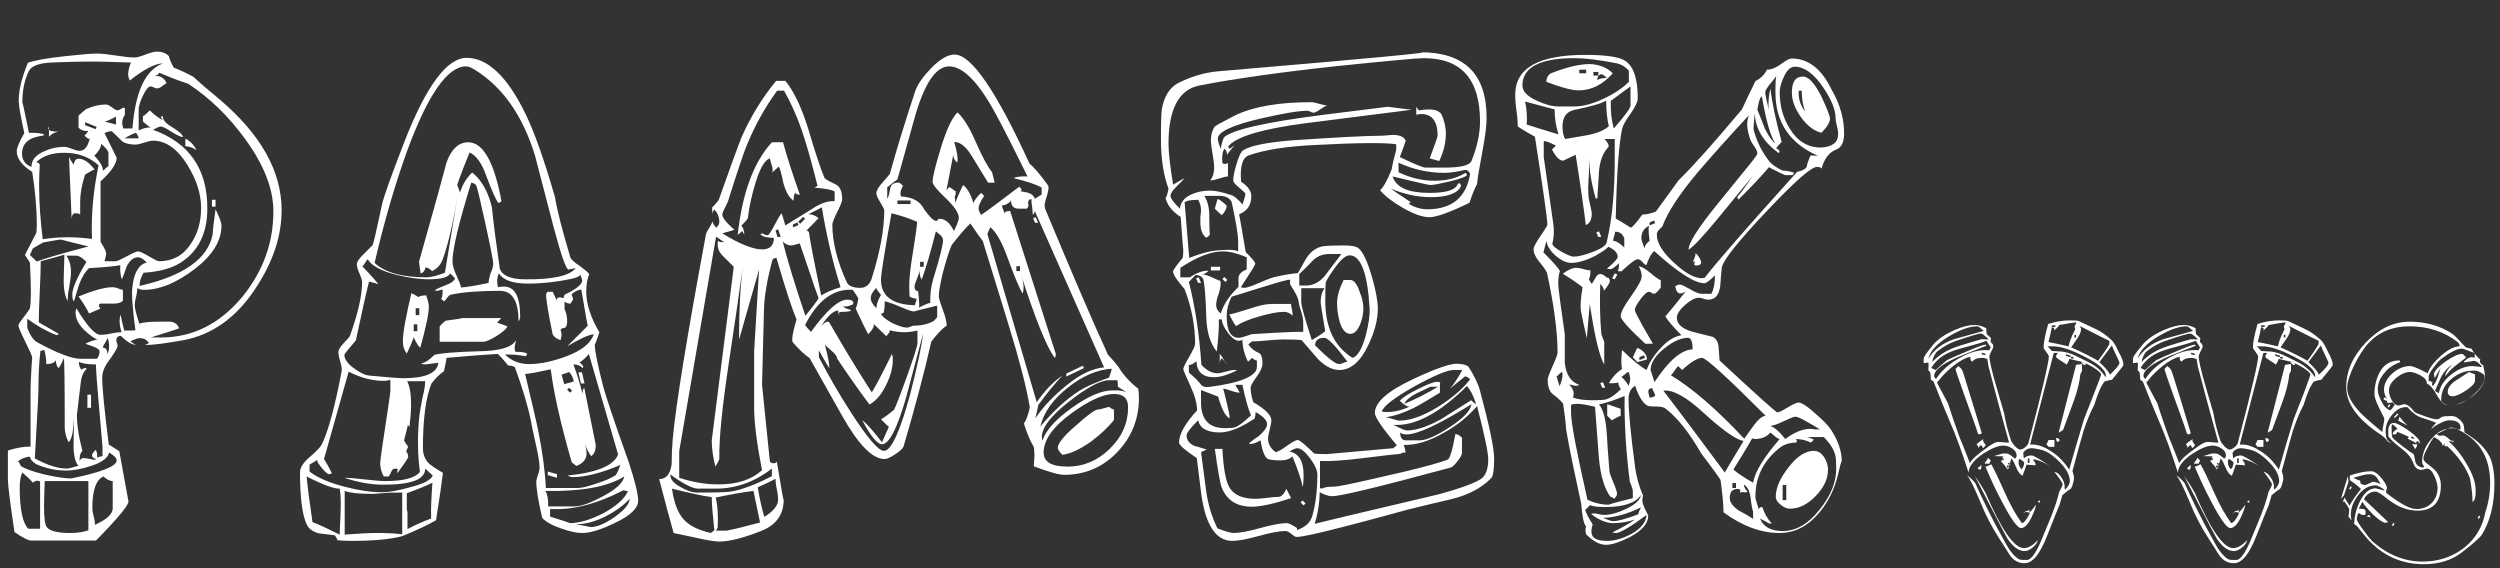 <?xml version="1.0" encoding="utf-8"?>
<!-- Generator: Adobe Illustrator 24.2.1, SVG Export Plug-In . SVG Version: 6.00 Build 0)  -->
<svg version="1.1" id="Lager_1" xmlns="http://www.w3.org/2000/svg" xmlns:xlink="http://www.w3.org/1999/xlink" x="0px" y="0px"
	 viewBox="0 0 760.8 173" style="enable-background:new 0 0 760.8 173;" xml:space="preserve">
<rect x="0" y="0" width="760.8" height="173" fill="#333333" stroke="none"/>
<style type="text/css">
	.st0{enable-background:new    ;}
	.st1{fill:#FFFFFF;}
</style>
<g class="st0">
	<path class="st1" d="M85.7,64c0,7.8-2.6,15.6-7.7,23.4c-5.9,9.2-13.5,14.6-22.6,16.2c-5.1,0.9-8.9,1.4-11.3,1.4
		c0.3-0.1,0.7-0.3,1.2-0.6c-0.6-1-1.5-1.5-2.8-1.5c-0.5,0-1.4,0.3-2.8,0.9c0.8,0.8,1.5,1.2,2.1,1.2c-1.5,0-3.2-0.9-5-2.8
		c-0.9,0-1.4,0.5-1.4,1.5c0,0.2,0.1,0.5,0.3,0.9c0.1,0.4,0.1,0.8,0,1.1c-0.3,0.7-1.2,2.2-2.8,4.4c-1.2,1.6-1.8,3.3-1.8,4.9
		c0,3.2,0.7,9.9,2,20.3c0.7,0.4,1.8,1.1,3.2,2l2.8,15.3c0,1.2-3.3,5.2-9.9,11.9H9.6c-1,0-2.8-0.9-5.2-2.6c-1.3-8.8-2-14.1-2-16.1
		v-8.7c2.5-0.8,4.8-1.2,6.9-1.2v-17.3c0-1.3,0.1-3.7,0.3-7.2l0.2-2.6c0-0.4-0.7-2-2.1-4.8c-1.4-2.8-2.1-4.5-2.1-5
		c0-0.3,0.6-1.2,1.7-2.6c1.1-1.4,1.7-2.3,1.8-2.6c0.2-1,0.3-2.7,0.3-5c0-2.2-0.1-5.2-0.3-8.9l-1.5-2.3c0.4-0.8,1.5-3,3.4-6.6
		c0.1-0.2,0.2-1.1,0.2-2.6c0-5.1-0.5-10.5-1.4-16.1c-3.2-2-4.7-4.1-4.7-6.3c0-1,0.8-2.9,2.3-5.5c-1.1-5-1.7-8.3-1.7-9.8
		c0-3.2,0.9-7,2.8-11.6c1.9-0.7,5.7-1.4,11.3-2c4.6-0.5,7.9-0.8,9.8-0.8c1.2,0,3.1,0.2,5.7,0.6c2.5,0.4,4.4,0.6,5.7,0.6
		c0.6,0,1.7-0.3,3.3-0.9c1.6-0.6,2.7-0.9,3.4-0.9c1.6,0,2.9,0.5,3.7,1.4c0.2,0.9,0.7,2.1,1.5,3.5c1.4,0.5,3.4,1.4,6,2.8
		c1.9,1.8,4.6,4.1,8,6.9C79.3,40.9,85.7,52,85.7,64z M35.5,140.1c0-0.7-0.8-1.5-2.3-2.4c-0.3,1.6-2.1,3-5.5,4.1
		c-2.8,0.9-5.3,1.4-7.5,1.4c-3.3,0-6.4-0.7-9.3-2c-1.1-0.8-1.7-1.5-1.7-2c0-0.3-0.5-0.3-1.4,0c-1,0.3-1.8,0.7-2.3,1.2
		c0.4,0.4,0.7,0.9,0.8,1.4c1.4,0.9,3.9,1.8,7.3,2.6c3.5,0.8,6.2,1.2,8.1,1.2C30.9,143.7,35.5,141.9,35.5,140.1z M12.2,161v-14.5
		c-0.3-0.1-0.6-0.2-0.8-0.2c-0.5,0-1,0.2-1.4,0.6c-0.6-0.8-1.7-1.8-3.2-3.1c-0.5,1-0.8,2.5-0.8,4.6c0,6.6,0.9,10.8,2.6,12.5H12.2z
		 M49.6,19.3c-2.3,0-5.7,1.7-10.1,5.2c-0.3-0.6-0.5-1.3-0.5-2c0-0.9,0.3-2,0.8-3.4h0.3C39.9,19,39.5,19,38.9,19l-6.4-0.2
		c-3.7-0.1-9.1-0.1-16.2,0.2c-4.2,0.1-6.7,1-7.5,2.6c-1.3,2.6-2,5.8-2,9.6c0-0.4,0.7,2.7,2,9.2c2.7,0,4.2,0.2,4.7,0.6L13,41.3
		c-4.2,0.5-6.3,2.3-6.3,5.5c0,1.9,1,3.3,2.9,4c-0.1-1.9,1.1-3.5,3.7-4.7c1.9-0.9,4-1.4,6.3-1.4c0.5,0,1.3,0.2,2.3,0.6
		c1,0.4,1.8,0.6,2.3,0.6c1.5,0,2.5-1.2,3.1-3.7h-0.5l-1.1-0.9c0.7-0.7,1.1-1.2,1.1-1.5c-1,0.2-2-0.1-2.9-0.9v-3.7
		c0.5-0.5,1.3-1.2,2.3-2c2.1-0.9,4.1-1.4,6-1.4c0.5,0,1.1,0.3,1.9,0.9c0.8,0.6,1.4,0.9,1.8,0.9c0.1,0,0.4-0.2,1-0.5
		c0.6-0.4,0.9-0.4,1.1-0.2V35c-0.5,0.6-0.8,1.4-0.8,2.3c0,0.5,0.1,1.1,0.3,1.8h2.8C41.2,27.8,44.3,21.2,49.6,19.3z M44.7,79.9
		l-0.9-0.8c-0.6-0.5-1.2-0.8-1.8-0.8c-1.4,0-2.6,1-3.5,2.9c-0.4,1.3-0.9,2.6-1.4,3.8c-0.4-1-0.6-2.4-0.5-4.3
		c-1.3,0.3-4.5,0.6-9.5,0.9c-1.3,1.2-2.3,3-3.1,5.2l-1.5,4.9c-0.3-0.2-0.5-0.9-0.5-2.1c0-1.8,1.4-5.1,4.3-9.9l-1.2-1.1
		c-0.9-0.6-1.6-0.9-2.1-0.8h-2.8c0.9,1.3,1.4,3,1.4,5c0,1-0.2,2.5-0.5,4.4c-0.4,1.9-0.5,3.4-0.5,4.4c-0.9-1.5-1.3-3.9-1.2-7.2
		l0.2-6.9c-1.7,0.5-4.1,1.2-7.2,2c0,2-0.1,5.2-0.3,9.3c-0.2,4.2-0.3,7.3-0.3,9.3c1.4,0.8,3.5,2,6.1,3.5c-0.4,0.4-0.7,0.5-0.9,0.3
		c-3.1-1.2-6-2.9-8.7-4.9v2.8c0.9,2.3,1.9,3.8,3.1,4.4c6.2,3.4,10.6,5,13.2,5h4.9l0.5-0.8c0.2-0.5,0.3-1,0.3-1.4
		c0-0.6-0.7-1.1-2.1-1.6s-2.1-0.7-2.2-0.8c1.8-0.9,3.1-1.3,3.7-1.1c-4.5-2.7-6.7-5.5-6.7-8.4c0-0.6,0.1-1,0.3-1.2
		c3.2,5.3,5.6,8,7.3,8c0.7,0,1.8-0.1,3.2-0.4c1.4-0.3,2.5-0.4,3.2-0.4c-0.4-1.2-0.6-2.3-0.6-3.4c0-0.7,0.1-1.4,0.3-2
		c0.2,1.2,0.6,2.9,1.1,4.9c2.5,0,3.7,0,3.4-0.2c-0.9-6.8-1.2-11.2-0.9-13C40.7,83,42.3,80.4,44.7,79.9z M26.9,75
		c-5.7-1.4-8.5-2.1-8.3-2.1c-0.5,0-2.3,0.3-5.5,0.9c-0.9,0.5-1.9,1.1-3.1,1.8l-0.9,2l2.1,2C12.6,79,17.8,77.4,26.9,75z M23.9,141.8
		c-1.1-1.2-1.6-3.6-1.5-7c0.1-4.2,0.1-6.7,0-7.5c0,3.8-0.5,6.2-1.5,7.3c-0.8-1.5-1.2-3.1-1.2-4.6c0-13.7-0.1-20.7-0.3-21.1
		c-0.2,0.8-0.7,1.8-1.5,3.1c-0.6-0.4-0.9-1.2-0.9-2.4c-0.4,0.8-1.4,1.2-2.9,1.2c0-1.2-0.2-2.7-0.6-4.3l-1.2,0.3
		c-0.4,3.4-0.6,7.2-0.6,11.6c0,1.5-0.2,5-0.5,10.4l-0.6,10.7c3.7,2,6.9,3.1,9.8,3.1c0.4,0,1-0.1,1.8-0.4
		C22.8,142,23.5,141.8,23.9,141.8z M30,50.3c-2.8-2.5-6.2-3.8-10.4-3.8c-3.9,0-6.7,1-8.6,2.9c0.4,0,0.8,0.2,1.1,0.6
		c-0.1,2-0.2,4.1-0.2,6.3c0,5.3,0.4,10.8,1.1,16.5c2.5-0.4,5.1-0.6,7.8-0.6c2.3,0,4.7,0.2,7.2,0.5C27.7,65.4,28.4,58,30,50.3z
		 M26.9,161.4v-15H13.6c-0.1,3.6-0.2,6.2-0.2,7.8c0,3.5,0.3,5.6,0.9,6.3c0.9,1.1,3.3,1.7,7,1.7C23.6,162.2,25.4,161.9,26.9,161.4z
		 M18.4,40.1c-1.2-0.1-2.4,0.4-3.5,1.5v-3.1c-0.1,0.2-0.2,0.4-0.2,0.6C14.7,39.8,15.9,40.1,18.4,40.1z M28.8,51.6
		c-0.4,0.1-1.4,0.6-2.9,1.5c-1,3.1-1.5,5.8-1.5,8.3v4.1c0-0.4-0.5-0.6-1.4-0.6c-0.8,0-1.2,0.6-1.2,1.8l-0.8-19
		c0.2,0.6,0.7,1.4,1.4,2.4l0.3-0.9c0.2-0.6,0.6-0.9,1.2-0.9C25.5,48.3,27.1,49.4,28.8,51.6z M31.2,138.8V136l-0.9-10.3
		c-0.7-8-1.1-12.9-1.1-14.8c-2.6,0-4.3-0.3-5.2-0.8c0,1.1,0.3,1.9,0.8,2.4c0.4-0.3,0.8-0.5,1.1-0.5c0.2,0,0.4,0.1,0.5,0.2
		c-1,1-1.6,2.3-1.8,4l-0.6,5c-0.4,3.6-0.6,5.2-0.6,4.7c0,3.6,0.6,7.3,1.7,11.3c-0.7,0.7-1,1.8-0.8,3.4c0-0.8,0.4-1.2,1.2-1.2
		c0.3,0,1,0.1,2.1,0.3c0.3,0.1,0.6,0.2,0.9,0.2s0.6-0.1,0.9-0.2c-0.9-0.2-1.4-0.6-1.4-1.1c0-0.4,0.4-1,1.1-1.7
		c0.3,0.3,0.5,1.1,0.5,2.4C29.9,139.1,30.5,138.9,31.2,138.8z M37.3,91.6c-0.5,0.5-1.4,0.8-2.8,0.8h-4.1c-0.2,0.2-0.3,0.4-0.3,0.6
		c0,0.3,0.2,0.6,0.5,0.9c-0.7,0.3-1.9,0.8-3.5,1.5c-0.6-1.3-1.7-3.1-3.2-5.2c4.5-1.8,8-2.8,10.4-2.8c0.4,0,1,0.1,1.7,0.4
		c0.7,0.3,1.2,0.4,1.4,0.4V91.6z M29.4,38.6l-3.5-1.4v0.9l3.2,1.2L29.4,38.6z M27.7,124.1h-1.1v-4h1.1V124.1z M34.3,154.7v-8.3
		c-0.9,0-1.8-0.5-2.8-1.4c-2.2,0.9-3.4,4.1-3.4,9.5c0,0.6,0.1,1.5,0.4,2.6c0.3,1.1,0.4,2,0.4,2.6C32.5,158.1,34.3,156.4,34.3,154.7z
		 M33,50.6v-4c0-0.5-0.4-1.1-1.1-1.8c-0.7-0.7-1.1-1-1.1-1.1c0,1.1-0.7,2.3-2.1,3.7c1.8,1.8,2.7,3.4,2.6,4.6
		C32.3,51.1,32.8,50.6,33,50.6z M61.2,63.3c0-4.3-1.4-8.6-4.1-13c-3.1-5-6.6-7.5-10.6-7.5c-0.5,0-1.4,0.2-2.6,0.6
		c-1.2,0.4-2.1,0.6-2.6,0.6c-1.7,0-3.1-0.3-4-0.9c-1-1-2.1-2-3.2-3.1c-0.4-0.2-1.2,0-2.3,0.5c2.3,4.7,3.6,7.2,3.7,7.5
		c0,1.8-1.6,4.2-4.9,7.2v18.4c1.1,1.7,1.7,2.9,1.7,3.5c0,0.6-0.2,1.4-0.5,2.4h3.4c0.4,0,1.5-0.5,3.4-1.5c1.8-1,3-1.5,3.4-1.5
		c0.5,0,1.6,0.5,3.3,1.5c1.7,1,2.7,1.5,3.1,1.5c4.1,0,7.3-1.7,9.6-5.2C60.1,71.3,61.2,67.6,61.2,63.3z M32.7,102.8
		c0,0.2-0.2,0.7-0.7,1.5c-0.5,0.8-0.7,1.2-0.7,1.5c0.9,0,1.4,0.7,1.4,2c0.3-0.6,0.5-1.4,0.5-2.4C33.2,104.2,33,103.4,32.7,102.8z
		 M35.3,37.9v-2.4c-1.9,1-3.1,1.5-3.5,1.5L35.3,37.9z M42.2,42.1c0-0.4-0.3-1-0.8-1.7c-1,0.3-2.2,0.9-3.5,1.7H42.2z M83.2,64.3
		c0-6.8-2.9-14.2-8.6-22c-5-6.9-10.8-12.5-17.3-16.8c-2.2-0.7-5.2-1.8-8.9-3.4c0,0.4-0.5,0.8-1.4,1.1c1.6-0.3,2.9,0.4,3.7,2.1
		c-0.1,0-0.5,0.3-1.2,0.8c-0.7,0.6-1.3,0.8-1.8,0.8c-0.2,0-0.5-0.1-0.9-0.3c-0.4-0.2-0.7-0.3-0.9-0.3c-0.7,0-1.5,0.9-2.4,2.8
		c-0.9,1.9-1.3,3.3-1.3,4.2v6.4c1.4-0.7,2.7-1,3.7-0.9c-0.2,0-1-0.6-2.4-1.8v-1.7c0.3,0,1-0.6,2.1-1.7c1.5,1.5,2.9,2.5,4,2.9
		c-0.4-0.4-0.6-0.7-0.6-0.9c0.1-0.2,0.3-0.3,0.6-0.3c-0.2,1,0.7,2.2,2.8,3.4c2.1,1.3,3.2,2.3,3.3,3c-0.6,0-1.8-0.5-3.5-1.6
		c-1.7-1.1-2.8-1.6-3.2-1.6c-0.4,0-0.9,0.2-1.5,0.5l-0.9,0.5c11,4,16.5,11.9,16.5,23.9c0,7.7-2.8,13.2-8.4,16.7
		c-2.7,1.6-6.3,2.6-11,2.9c-0.9,1.5-1.3,2.9-1.2,4c13.3-3,20.7-8.2,22.2-15.6c0.1-1.8,0.4-4.4,0.9-7.7c1.2,2.4,1.8,4.1,1.8,4.9
		c0,4.7-2.7,9.1-8.2,13.3c-5.5,4.2-10.6,6.3-15.4,6.3c-0.9,0-1.6-0.2-2-0.6c0,0.6-0.1,1.5-0.4,2.8C41.1,91.5,41,92.4,41,93
		c0,0.8,0.5,2.7,1.4,5.5c1.1-0.4,3-0.6,5.7-0.6h3.5c1.4,0,2.4,0.7,2.9,2c-0.3,0.2-3.2,1.1-8.6,2.8H49c9.6,0,17.8-4.1,24.6-12.2
		C80,82.7,83.2,74,83.2,64.3z M59.8,45.7c-1.2-0.8-2.3-1.2-3.4-1.2v-2.3C57.9,42.9,59,44.1,59.8,45.7z M65.6,62.9h-1.1v-2.1h1.1
		V62.9z"/>
	<path class="st1" d="M194.2,152.4c0,2.2-2.3,4.5-7,6.7c-4.1,2-7.4,3.1-10.1,3.1c-1.7,0-3.9-0.5-6.4-1.4c-2.9-1-4.7-2.1-5.7-3.2
		c-1.2-5.2-1.8-8.9-1.8-11c0-0.4,0.2-1.1,0.5-2.1c0.4-1,0.5-1.7,0.5-2.2c0-1.5-0.4-3.8-1.1-6.9c-1-4.5-1.5-6.9-1.5-7.2
		c-1-4.9-2.7-10.4-4.9-16.4c-0.2-0.3-0.9-0.5-2.1-0.6c-0.6-0.8-1.6-2-3.1-3.5c-3.5,0.2-8.7,0.6-15.6,1.2c-0.1,0.9-0.4,2.3-0.8,4.1
		c-1,0.6-2.3,1.8-3.8,3.7c-1.7,4.2-2.6,10.8-2.6,19.7c0,1.8,0.6,3.4,1.8,4.6c0.5,0.5,1.9,1.5,4.3,2.9c-0.4,3.3-1.1,8.1-2.1,14.4
		c-2.2,1.3-5.7,3-10.4,4.9c-3.5,0.9-8.6,1.4-15.3,1.4c-1.7,0-3.2-0.1-4.3-0.2c-0.1-0.4-0.4-0.9-0.8-1.5c-3.1-0.4-4.7-0.6-4.9-0.6
		c-1.8-0.5-3.1-1.4-3.7-2.8c-1.3-2.8-2-8-2-15.8c0-1.3,0.9-2.8,2.6-4.3c2.2-1.9,3.6-3.3,4-4.1c1.9-3.8,4-11.3,6.1-22.5v-0.5
		c0-0.5-0.2-1.4-0.5-2.5c-0.4-1.2-0.5-2.1-0.5-2.7c0-0.7,0.6-1.6,1.7-2.8c1.1-1.1,1.7-1.8,1.8-2.1c2.4-6.7,3.7-12.2,3.7-16.4
		c0-0.5-0.3-1.4-0.8-2.6c-0.6-1.2-0.8-2.2-0.8-2.9c0-0.6,0.7-1.6,2-2.9l2.8-2.8c0.3-0.6,1.2-4.6,2.8-12.1c0.5-2.5,2.9-9.1,7-19.7
		c6.6-16.8,12.9-25.2,18.8-25.2c6.4,0,12.4,5.7,17.9,17c2.7,5.5,5.7,14,9,25.4c0.7,4.3,2.3,10.4,4.7,18.4c0.3,0.6,1.2,1.5,2.8,2.5
		c1.5,1.1,2.5,1.9,2.9,2.5c-0.6,1.6-0.9,3.4-0.9,5.2c0,3.8,1.3,8,4,12.5c-0.9,2.8-1.4,4-1.4,3.7c0,2,0.9,6.3,2.6,12.9
		c0.6,2.4,3.2,10.2,7.8,23.1C193.2,146.4,194.2,150.2,194.2,152.4z M103.7,152.7c0-1.4-0.1-2.8-0.3-4c-1.6,0.1-5-1.1-10.1-3.7
		c0.3,3.2,0.9,7.8,1.8,13.9c1.9,0.7,4.7,2,8.3,3.8V162c0-1,0.1-2.6,0.2-4.7C103.7,155.3,103.7,153.7,103.7,152.7z M131.7,144.7
		l-2.3-2.1c0,3.3-4.2,4.9-12.7,4.9c-3.8,0-7.8-0.7-11.9-2.1c1.4,0,3.5,0.2,6.2,0.5c2.7,0.3,4.8,0.5,6.2,0.5c5.6,0,9.1-0.9,10.6-2.8
		c-0.4-2.7-0.6-5.7-0.6-9c0-3.3,0.2-6.2,0.5-8.7c0.1-0.7,0.4-2.4,0.9-5c0.5-2,0.8-3.7,0.8-4.9h-5.5c0.8,1.5,1.2,3.9,1.2,7.2
		c0,2-0.2,4.3-0.5,6.7c-0.4-0.4-0.6-0.8-0.5-1.2v0.8c-0.1,0.5-0.5,2-1.1,4.4c0,0.3,0.2,0.7,0.6,1.2c0.4,0.5,0.6,0.8,0.6,0.9
		c-0.1,0.1-0.3,0.6-0.6,1.4c0.4,0.4,0.6,0.9,0.6,1.5v0.3c-0.6,1.1-1.7,2.7-3.2,4.7c-0.1-0.1-0.2-0.2-0.2-0.3c0,0.2,0.1-0.1,0.3-0.8
		c-0.1-0.1-0.4-0.2-0.8-0.2c-0.6,0-1,0.3-1.2,0.9c-0.4,0.9-0.7,1.4-0.8,1.5h-1.5c-0.7-1.2-1.1-2.6-1.1-4c0-0.5,0.2-2.1,0.6-4.9
		l1.7-11.3c0.5-3.5,0.8-5.4,0.8-5.8v-3.4c-0.6,0.2-1.3,0.3-2,0.3c-3.5,0-7-0.9-10.7-2.8l-7.5,26.6c0.6,0.9,1.4,2.3,2.4,4.3
		c-0.3,0.2-0.6,0.3-0.8,0.3c-0.5,0-1.2-0.6-2.2-1.8c-1-1.2-1.5-2-1.5-2.5l-2.3,1.4v2.1c2.3,1.8,5.9,3.4,10.6,4.6
		c4.2,1.1,8,1.7,11.5,1.7c2.1,0,4.9-0.5,8.4-1.5C128.8,147.3,131.1,146.1,131.7,144.7z M180.7,101.7c-1.6,0.2-4.3,1.4-8.1,3.7
		l6.3-6.3c0,0.5-0.7-3.2-2-11c-1,0.1-2,0.6-2.9,1.4c0,0.2,0,0.5,0.2,0.8c0.1,0.4,0.2,0.6,0.2,0.7c0,0.2-0.3,0.7-0.8,1.4
		c-0.7,0-1.3-0.2-1.8-0.6v2.3c0.5,1,0.8,2.2,0.8,3.7c0,1.1-0.3,1.8-0.8,2c-0.8,0-1.2,0.3-1.2,0.8c0.2,0.4,0.3,0.8,0.3,1.2
		c0,0.4-0.1,1-0.3,1.7c-1.1-0.3-1.9-0.9-2.4-1.7c-1.3-6.3-2-10.4-2-12.1c0-0.4,0.2-0.7,0.5-0.9h1.5c0.3,0.7,0.8,1.7,1.5,3.1
		c0-0.1-0.1-0.3-0.2-0.5V91c0-0.3,0.3-0.5,0.9-0.5c0.3,0,0.7,0.1,1.1,0.3l-0.2,0.6c0-0.3,0.2-0.9,0.5-1.7c3.6-1.7,5.4-3.2,5.4-4.4
		l-0.6-1.8c0,0.5-1,1-2.9,1.4c-4.3,0.9-8.6,1.4-13,1.4c-4.6,0-7.5-1-8.9-3.1c-0.3,0.7-0.5,1.5-0.5,2.4c0,0.8,0.1,1.4,0.3,1.8
		c0.6-0.1,1.2-0.2,1.7-0.2c3.4,0,5,3.1,5,9.2c0,0.5-0.2,1-0.5,1.4c0-6.2-1.9-9.3-5.7-9.3c-6.3,0-11.2,0.4-14.5,1.1
		c-0.5,0-1,0.3-1.5,1c-0.5,0.7-0.8,1-1,1.1l-0.9-0.8c0.3-0.1,0.5-0.9,0.5-2.3v-0.5c-0.1,0-0.4,0.1-0.8,0.2c-0.4,0.1-0.7,0.2-0.9,0.2
		c-0.3,0-0.5,0-0.6-0.2c0.3-0.3,1.4-0.8,3.2-1.5c1.5-0.5,2.5-1.2,2.9-2.1l-1.5-1.5c-0.6,1.2-2.8,1.8-6.4,1.8
		c-3.2,0-6.5-0.5-10.1-1.4c-4.7-1.2-7.5-2.8-8.6-4.7c-0.2,0.2-0.5,0.6-0.8,1.1c-0.3,0.5-0.6,0.9-0.8,1.1c1.1,1.1,2.8,2.9,4.9,5.4
		c-0.6-0.2-1.6-0.5-2.9-0.8c-1,4-2.3,9.9-4,17.9c-2.3,2.7-3.5,4.1-3.5,4.4c0,1.2,0.9,2.6,2.8,4c1.9,1.4,3.5,2.2,4.8,2.3
		c5.4,0.5,8.9,0.8,10.4,0.8c6.7,0,10.3-1.6,10.6-4.7c-2.4,0.3-3.8,0.5-4.1,0.5c-0.4,0-0.8-0.1-1.2-0.3c1.1-0.1,2.5-1,4.1-2.6
		c1.7-0.5,6.2-0.9,13.5-1.1c6.4-0.1,10.2-1.2,11.3-3.4c0,0.3-0.1,0.7-0.2,1.2c-0.1,0.5-0.2,0.9-0.2,1.2c0,0.4,0.1,0.8,0.3,1.2
		c1.6-0.1,2.8,0.1,3.5,0.5c0,0.4-0.2,0.7-0.5,0.8c-1.6-0.3-3.2-0.5-4.7-0.5h-1.5c1.9,1.9,4.4,2.9,7.3,2.9c3.4,0,7.1-0.8,11.2-2.3
		C177,106.7,179.8,104.5,180.7,101.7z M122.4,162.6v-12.7h-3.2c-0.7,0-1.7,0.1-3,0.2c-1.3,0.1-2.3,0.2-3,0.2c-4,0-6.7-0.3-8.3-0.9
		v13.3c3.7-0.3,7-0.5,9.9-0.5C117.6,162.2,120.1,162.3,122.4,162.6z M175.2,81.6c-1.8,0.3-2.6,0.5-2.1,0.5c-0.8,0-2.3-4.3-4.6-12.9
		l-5.7-21.9c-3.7-12-9.7-20.7-18.2-26c-1.1-0.7-2-1.1-2.8-1.1c-5.6,0-11.6,8.6-17.9,25.7C120.4,55.6,117,67,114,80
		c3.2,3,8.5,4.4,15.9,4.4c1.2,0,3.1-0.5,5.5-1.4c0.9-5.4,2.2-13.5,4-24.3c-1.5,9.2-3.1,16-4.7,20.3c-0.6,1.6-1.7,2.8-3.2,3.5
		c-0.7-0.7-1.4-1.1-2-1.1c-0.2,1-0.7,1.6-1.5,1.8l-0.5-3.5c0.8-3,2.8-9.8,5.8-20.7c0.7-2.5,1.6-5.8,2.6-9.6c1.5-4.1,3.7-6.1,6.6-6.1
		c4.5,0,7.9,6,10.1,17.9c-0.3,0.3-0.6,0.5-0.8,0.5h-0.2c-0.8-1.1-2-3.9-3.7-8.4c-1.3-3.7-3-6-5-6.9c-2.6,6.4-3.8,9.8-3.8,10.1
		c0-0.4,0.3,0.3,0.9,2.1c0.7-2.3,1.9-4.4,3.7-6.1c3,2.4,4.9,6,6,10.6c0.4,4.2,1.2,10.4,2.4,18.7c0.8,2.1,3.4,3.2,7.7,3.2
		C168.3,85.1,173.4,83.9,175.2,81.6z M130.5,93.3c0,2.2-0.9,6.4-2.6,12.5c-0.4-0.2-1.1-1.2-2-3.1c-0.4,1.1-1.1,2.8-2.1,4.9
		c-0.8-1-1.2-2.2-1.2-3.7c0-2.7,0.9-7.5,2.6-14.7c0.5,0.2,1.2,0.6,2.1,1.2c0.4-0.3,1.2-0.5,2.4-0.5
		C130.3,91.6,130.5,92.7,130.5,93.3z M131.6,146.9c-1.6,0.8-4.2,1.9-7.8,3.2v4.9c0.1,0.7,0.2,0.9,0.2,0.5v5.5
		c2.3-1.2,4.7-2.3,7.2-3.2C131.1,154.5,131.3,150.9,131.6,146.9z M127,100.8v-2.1h-1.1v2.1H127z M127.6,95.9v-2.1h-1.1v2.1H127.6z
		 M154.4,99.3c-0.2,0.7-1.3,1.7-3.2,2.9c-1.9,1.2-3.3,1.8-4.1,1.8h-13.3v-4.7c0.4-0.5,1-1.1,1.8-1.7c4-0.5,5.6-0.8,4.7-0.8h12.2
		l-1.2,1.4C152,98.4,153,98.8,154.4,99.3z M150.1,80.2c0-0.8-0.8-4.9-2.4-12.2c-1.6-7.3-2.5-11.1-2.8-11.6c-0.3-0.4-0.7-0.7-1.5-0.8
		c-3.8,12.3-5.7,20.3-5.7,23.9c0,1.1,0.4,2.6,1.2,4.3c0.8,1.7,1.3,3,1.4,3.7c2.3-0.2,5.1-0.7,8.4-1.4c0-0.7,0.2-1.7,0.6-3
		C149.9,81.9,150.1,80.9,150.1,80.2z M188.8,141.5c-5.7,2.4-10.6,3.7-14.5,3.7c-0.6,0-1.1-0.2-1.5-0.5c9-0.9,14.1-3.1,15.3-6.4
		l-8.9-30.6c-0.6,0.8-1.5,1.7-2.8,2.6c0.7,0.6,1.1,1,1.1,1.2c0,0.2-0.1,0.4-0.2,0.5c-0.7-0.7-1.6-1.1-2.8-1.1c1.1,2.9,2,5.9,2.8,9
		v-0.5c0-0.6,0.2-1.1,0.5-1.4l3.5,17.4c0,1.7-0.5,2.9-1.4,3.4c-0.7-0.9-1.4-2.2-2-4c0.4,1.2,0.6,2.3,0.6,3.2c0,1.7-1,3-3.1,3.8
		l-1.4-1.1c-3.4-11.7-5.5-21.2-6.4-28.3c-4.2,0.9-6.8,1.4-7.8,1.4c1.8,7.6,3.2,13.4,4,17.3c1.3,6.5,2.1,12.3,2.3,17.4h9.9
		c1.1,0,3-0.5,5.7-1.4c2.7-0.9,4.5-1.7,5.5-2.4C187.5,144.7,188,143.6,188.8,141.5z M190,145c-5.2,3.2-13.2,4.6-24,4.4
		c0.6,1.1,0.9,2.7,0.8,4.7h8.1c2,0,5-1.1,8.8-3.2C187.5,148.9,189.6,146.9,190,145z M169.5,145.4l-2.8-0.8v-1.1l2.8,0.8V145.4z
		 M191.1,149.5l-1.4-0.3c-8.1,4.2-15.5,6.1-22.3,5.7v2.3c3.9,1.2,5.9,1.9,6,2c2.9,0,6.2-1,10.2-3C187.4,154.1,190,151.9,191.1,149.5
		z M174.6,116.1c-0.1-1-0.6-2-1.4-2.9c-0.5,0.2-1.3,0.5-2.3,0.8l0.8,2.9L174.6,116.1z M174.1,118.9l-0.9-0.9l-0.6,0.6l0.9,0.9
		L174.1,118.9z M191.6,151.8c-1.8,2-4.3,3.8-7.4,5.4c-3.1,1.5-5.9,2.3-8.5,2.3h-0.5l4.6,0.9c1.8,0,4.3-1,7.3-3.1
		C190,155.2,191.6,153.4,191.6,151.8z M177.9,116.7h-1.1l-0.8-3.4h1.1L177.9,116.7z"/>
	<path class="st1" d="M346.4,118.3c0.1,0.9,0.2,1.8,0.2,2.8c0,6.4-2.2,11.9-6.6,16.5c-4.4,4.6-9.8,6.9-16.2,6.9
		c-1.6,0-4.7-0.9-9.2-2.6c0.1-1.4,0.2-2.6,0.2-3.5c0-1.2-0.1-2.1-0.3-2.6c-0.9-1.4-1.9-3.7-2.9-6.9c0.7-1,1.3-2.7,1.8-4.9
		c-1-6-3.1-14.2-6.3-24.6l-8-26c-0.9-1.2-2.2-3-3.8-5.4c-1.4,1.3-3.3,3.5-5.7,6.6c-0.9,2.1-1.8,5.1-2.8,8.9
		c-0.7,3.1-1.1,5.3-1.1,6.6c0,0.6,0.4,2,1.2,4.1c0.8,2.1,1.2,3.8,1.2,4.9c-1.4,0.9-3,2.6-4.7,4.9c-2,8.9-4.8,19.5-8.4,31.8
		c-0.2,0.6-1,1.4-2.5,2.4c-1.5,1-2.6,1.5-3.3,1.5c-3.7,0-8-4.4-13-13.3l-9.8-17.4c-1.5-1-3.3-2.7-5.2-4.9c-0.3-0.9,0.1-3.2,1.2-6.9
		c-1.2-2.8-3.3-9-6.1-18.7c-0.6,0-1,0.2-1.2,0.5c-1.6,5.9-2.5,11-2.6,15.1l-0.6,23l2.4,23.4c0.3,0.3,0.7,0.5,1.2,0.5
		c0.6-0.1,0.9-0.3,0.9-0.6c1.4,8.7,2.1,12.5,2.1,11.6c0,4.6-2.3,7.8-6.9,9.6c-5.4,2.1-9.6,3.2-12.7,3.2c-1.4,0-3.7-0.4-6.9-1.1
		c-4.1-0.9-6.4-1.4-7-1.5c-1-3.6-2.5-9-4.4-16.4c2.1,0,3.4-1.5,3.8-4.6c0-2.6,0.1-5,0.3-7.3c0.9-10.3,4.3-31.1,10.1-62.4
		c0-0.3,0.3-1,1-2.1c0.7-1.1,1-1.8,1-2.2c0,0.6,0.4,1.3,1.2,2.1c0.6-0.6,0.9-1.2,0.9-1.8c0-1.4-0.5-2.7-1.5-3.7
		c-0.4,0.4-0.6,0.9-0.6,1.5c0-1.6-0.1-2.3-0.2-2c0.6-0.6,1.3-1.4,2.1-2.4c3.5-9.9,5.8-16.2,6.9-19c2.8-6.3,6.3-12.1,10.6-17.3h2.8
		c2.7,3.3,4.9,8.1,6.9,14.4c2.3,7.8,4,12.8,5,15.1c0.1,0.3,1.2,1,3.4,2c1.3,0.6,2,2.1,2,4.6c0,0.5-0.5,1.8-1.5,3.8
		c-1,2-1.5,3.3-1.5,3.8c0,5.4,1.5,11.3,4.4,17.6c0.5,1.1,1.9,1.7,4.1,1.7c1.7,0,2.9-1,3.5-2.9c2.5-8,3.8-14.8,3.8-20.7
		c0-0.3-0.4-1.1-1.2-2.4c-0.8-1.3-1.2-2.2-1.2-2.8c0-0.8,0.7-2,2-3.4c1.3-1.5,2-2.3,2.1-2.5c2.3-8.3,4.9-16.6,7.7-25.1
		c0.7-2.1,2.4-4.5,5-7.2c2.7-2.7,5-4,7-4c5.1,0,12.7,11.1,22.8,33.2c1.5,1.2,3.4,3.5,5.7,6.7c0.2,0.5,0.1,1.5-0.4,3.1
		c-0.5,1.5-0.7,2.5-0.7,2.9c0,0.4,0.1,0.9,0.3,1.4c8.1,19.4,14.4,34.1,19,44.1c0.8,0.8,1.9,2,3.2,3.7
		C341.7,113.9,343.6,116.1,346.4,118.3z M234.9,144.9v-2.3c-5.3,4.1-11,6.1-17,6.1h-5.5c-1.6,0-4.4-1.4-8.4-4.3
		c-0.1,1.3,0.9,2.6,2.9,3.7c2,1.2,3.8,1.8,5.2,1.8c5.6,0,9-0.1,10.3-0.3C225.9,149,230.1,147.4,234.9,144.9z M217.4,161.4
		c-0.5-4.6-0.8-8-0.8-10.1c-2.9-0.4-6.9-1.3-12.1-2.6c0.6,4.2,1.7,7.2,3.4,9.2c1.6,1.9,4.4,3.4,8.4,4.3L217.4,161.4z M231.9,143.1
		c-1.6-8.2-2.4-14.5-2.4-19.1v-17.1L231,82l-6.1,21.4c0-9,0.4-16.5,1.2-22.6c-0.7,5.4-2.2,15.5-4.4,30.3
		c-1.9,12.6-2.9,22.2-2.8,28.6c-0.2,0.6-0.6,1.4-1.2,2.3c-0.7-2.8-1.1-5.4-1.1-8l6.7-52.8l-3.5-3.5c-0.9-0.9-1.4-2-1.4-3.4
		c0-0.9,0.1-1.2,0.3-0.9c0,0.2,0.6,0.3,1.8,0.3c-0.2,0-0.6-0.3-1.3-0.8c-0.7-0.5-1.1-0.8-1.3-0.8l-11.2,65.2v8.1c4,1.3,7.9,2,11.6,2
		C224.2,147.5,228.7,146,231.9,143.1z M231.3,159l-2-9.6c-3.3,0.4-7.1,1.1-11.5,2c0.6,2.5,0.8,5.6,0.6,9.2l-0.5,0.9h3.2
		C223.6,161,226.9,160.2,231.3,159z M254,61.2v-2.9c-0.6-0.5-2.7-0.9-6.1-1.2c0.4-0.3,0.7-0.5,0.9-0.5c-1.6-6.4-3-11.4-4.1-14.8
		c-1.7-5.4-3.8-10.1-6.1-14.2h-2.1c-3.8,5.2-6.8,10.7-9.2,16.5c-0.8,1.9-2.8,7.7-5.8,17.3c-1.1,2.2-1.7,3.5-1.7,3.8
		c0,1,1.2,2.6,3.7,4.7c-0.2,0.1-1.4,0.5-3.7,1.1c5.3,3.3,9.4,4.9,12.2,4.9c2.3,0,3.5-1.2,3.5-3.5c-2,0-3.4-0.4-4.1-1.1
		c0.2-0.2,0.5-0.3,0.8-0.2c0.4,0.3,0.9,0.5,1.4,0.5c0.3,0,1-1,2.1-3.1c1.1-2.1,1.8-3.3,2.2-3.6c0.2,0.8,0.6,2,1.1,3.7l8.1-5
		C249.6,61.9,251.9,61.1,254,61.2z M243.4,59.2c-0.5,0.1-1,0-1.4-0.5c-0.3,0.3-0.5,1.1-0.5,2.4c-1.4-1-2.4-2.8-3.1-5.4
		c-0.6-3-1.1-4.6-1.4-5l-2,1.8c0.2-0.5,0.2-1.3-0.2-2.4c-0.3-1.1-0.5-1.7-0.5-1.9c-1.5,0.4-3,2.9-4.4,7.5c-1.1,3.6-1.9,7.1-2.3,10.6
		c-0.1,0.4-0.8,1.2-2,2.4c0.6,0.6,0.9,1.5,0.9,2.8c-0.1-0.3-0.3-0.7-0.6-1.2l-1.4,1.2c1.4-12.9,4.9-22.2,10.4-28.2h3.4
		C239.3,47.1,241,52.4,243.4,59.2z M236.8,152.1c0-0.7-0.1-1.8-0.4-3.2c-0.3-1.4-0.4-2.5-0.4-3.2c-1.3,0.7-3.1,1.6-5.4,2.6
		c0.6,3.7,1.3,6.7,2,9C235.5,155.5,236.8,153.7,236.8,152.1z M237.6,72.1l-0.8-2.3l-0.8,0.3l0.6,2H237.6z M249.1,90.6
		c0,0.3-1.9-5.2-5.7-16.5c-0.2,0-0.6,0.1-1.2,0.3c-0.6,0.2-1.1,0.3-1.4,0.3c-0.9,0-1.8-0.4-2.6-1.2c1.4,5.6,3.7,13.2,6.9,22.6
		l2.3-2.9C248.5,91.8,249.1,90.9,249.1,90.6z M243,68.5l-0.3-0.8l-1.4,0.6v0.9L243,68.5z M245,66.6l-0.6-0.6l-1.5,1.5l0.6,0.6
		L245,66.6z M280.9,101.6c-0.9,3.5-2.6,9.7-5,18.8c-2.8,9.9-5.3,14.8-7.5,14.8c-1.4,0-3.4-2.4-6-7.3c1.3,0.9,3.3,3.2,6,6.7
		c0.5-1.1,1.2-2.7,2.1-4.7c-0.3-0.2-1.1-1-2.4-2.3c1.1-0.6,2.4-1.6,4-2.9c0.8-1.7,2.1-5.2,4-10.4c2-5.7,3.1-9,3.1-9.9v-3.8
		c-1.3,0.3-2.7,0.5-4,0.5c-1.5,0-3-0.2-4.4-0.6c0,0.5-0.4,1.1-1.1,1.8c-1-1-2.3-2.2-3.8-3.7c0.2,0.8-0.4,1.8-1.7,3.1
		c-0.9-1.7-2.2-4.3-3.8-7.8c0.3-0.6,0.6-1.6,0.8-3.1c-0.3-0.6-0.9-1.5-1.7-2.6c-5.8-0.4-10.7,3.2-14.5,10.7c0.3,0.5,0.9,1.2,1.8,2.1
		c4.7-6.5,8.4-9.8,11-9.8c1.5,0,2.1,0.5,1.8,1.4c-1.2,0.6-2.2,0.8-3.1,0.6l0.8,0.6c1,0.3,1.6,0.5,1.7,0.6c0,0.3-0.9,0.5-2.8,0.5
		c-0.6,0-0.9,0.2-0.9,0.5c0,0.3,0.1,0.6,0.3,0.8c-0.3-0.2-0.5-0.8-0.5-1.7c-1.4,0-3.2,1.6-5.2,4.7c1-1.1,1.8-1.5,2.4-1.2
		c4.6,8,8.9,15.1,13,21.4c0.8-1.2,2.9-5.1,6.1-11.6c0.2,0.2,0.3,0.8,0.3,1.8c0,2.3-0.7,4.9-2.1,7.7s-3,4.7-5,5.8
		c-3.3-4.4-6.5-9-9.8-13.9c0-0.6-0.6-1.5-1.8-2.5s-1.9-1.7-2-1.9c0.9,3.4,1.4,5.8,1.4,7.3c-0.8-1.2-1.9-3.1-3.2-5.5v2.1
		c2.9,5.5,6,11,9.5,16.4c5.2,8.1,8.6,12.1,10.3,12.1c2.2,0,4.9-5.8,8-17.3C279.2,111.3,280.5,105.3,280.9,101.6z M255.8,87.4
		c-2.6-8.3-4.4-16.4-5.7-24.3c-0.9,0.5-2.3,1.2-4.1,2.1c1.2,0,2.2,0.4,3.1,1.2c-0.8,0.8-2,2.1-3.7,3.8c0.4,0,0.7,0.2,0.8,0.6
		c0.2,1.8,1.4,8.2,3.7,19.1C251.5,88.9,253.5,88.1,255.8,87.4z M268.1,89.7c-0.9-1-1.4-1.7-1.4-2.1c-1.1,1.1-1.7,2.1-1.7,3.1
		c0,1,0.6,2,1.7,3.1C266.7,92.8,267.1,91.5,268.1,89.7z M279.1,67.5c-2.3-1-4.9-1.9-7.8-2.6c-2.1,11.7-3.2,18.5-3.2,20.2
		c0,5,3.4,7.6,10.3,7.8c0-0.1,0.1-0.4,0.3-1c0.2-0.6,0.3-0.9,0.2-1c-0.5,0-1.2-0.2-2-0.6c-0.1,0.2-0.2-0.9-0.2-3.4
		c0-2.3,0.4-5.7,1.1-10C278.5,72.5,279,69.4,279.1,67.5z M285.2,96.5V93c-4.9,1.2-7.2,1.8-7,1.8c-0.6,0-2.1-0.5-4.4-1.5
		c-2.3-1-3.9-1.5-4.6-1.6c0.1,1.1,0,2.3-0.3,3.5l-0.8,0.3c0.4,0.9,1.6,1.8,3.4,2.8c1.9,0.9,3.4,1.4,4.5,1.4c0.3,0,0.7-0.1,1.1-0.3
		c0.4-0.2,0.8-0.3,1.1-0.3c2.3,0,4.4-0.5,6.1-1.5C284.4,97.4,284.7,97.1,285.2,96.5z M317,59.2v-2.1c-1.5-0.9-4.4-1.9-8.6-2.9
		c0.9-0.4,2.3-0.6,4.3-0.5c-3.8-7.7-6.9-13.9-9.5-18.7c-5.3-9.9-10.1-14.8-14.4-14.8c-4.1,0-7.7,5.5-10.7,16.5l-5,17.9
		c-0.6,0.4-1.6,1.2-3.1,2.4v3.5c0.3-0.3,0.6-1.3,0.9-3.1c0.2-1.3,1.1-1.9,2.8-1.8l1.1,0.9c-0.5,1-0.8,1.8-0.8,2.4
		c0,0.4,0.1,0.7,0.3,0.9c3.5,0.2,5.8,1.5,7,4c1.6,2.2,2.8,3.4,3.5,3.4c0.4,0,0.6-0.1,0.6-0.3c0-0.2,0.2-0.3,0.6-0.3
		c1.6,0,3.1,1.2,4.3,3.7c1-2,1.5-3.4,1.5-4c0-1.4-1.3-3.4-4-6c-2.7-2.5-4-4.2-4-5c0-1.3,0.8-4.6,2.4-9.9c1.8-6,3.6-9.7,5.2-11.2
		c1.8,1.7,3.7,4.7,5.5,8.9c2,4.6,3.7,7.7,5,9.3c0.1,0.5,0.4,1.6,0.8,3.2h-2l-4.9-8c-1.8-3-3.6-4.4-5.4-4.4c0.9,3.1,1.2,5.2,0.9,6.3
		c-0.8-0.7-1.2-1.5-1.2-2.4c-0.3,1.6-1,5.3-2.1,10.9c0.1-0.2,0.4-0.6,0.9-1.1c0.5,0.3,1.2,0.8,2.1,1.5l-0.2,0.2
		c0.1,0.3,0,0.8-0.3,1.4c0.1,0.2,0.2,0.8,0.2,1.8c0.4-1.2,1.2-3.1,2.4-5.5c1.4,1.1,2.4,3,3.1,5.5c0.5-1.1,1.3-2.1,2.4-3.1l0.9,0.9
		c-1.1,1.7-1.7,3-1.7,3.7c0,0.7,0.3,1.4,0.8,2.1c2.9-2,6.7-4.9,11.6-8.6c0.6,0.6,0.8,1,0.6,1.2l-0.2,0.2c1.3,0.2,2.2,0.4,2.6,0.6
		c0.9,0.3,1.5,0.9,1.7,1.7L317,59.2z M277.1,62.1V61h-4v1.1H277.1z M287,73.1c0-0.6-0.4-1.2-1.1-1.8l-1.1-0.9
		c-1.5,6.1-3,11-4.3,14.7c-0.5-0.7-0.7-1.7-0.6-3.1c0,0.6-0.3,1.5-0.8,2.7c-0.5,1.2-0.8,2-0.8,2.5c0,0.9,0.4,1.4,1.1,1.4
		c0.3,2.4,0.4,4.1,0.3,5c1.7-0.9,2.9-1.4,3.4-1.4c-0.1-2.4,0.2-4.9,0.9-7.3C286.1,78.2,287,74.3,287,73.1z M281.1,81.2v-1.5H280v1.5
		H281.1z M336,111.8l-21.1-47.6c0,0.4-0.2,0.8-0.6,1.2c0-0.5-0.1-1.3-0.2-2.4c-0.2-1.1-0.2-1.9-0.2-2.4c-0.9,0-1.2,0.7-0.9,2
		c-0.1,0.4-0.3,0.7-0.5,0.9H310c-1.5,0-2.3-0.8-2.3-2.4c-0.9,0.9-1.8,1.4-2.8,1.4c0,0.3,0.1,0.7,0.4,1.3c0.3,0.6,0.4,1,0.4,1.3
		c0-0.6,0.6-0.9,1.7-0.9l13.9,43.5c0,0.6-0.1,1-0.3,1.2c-2.2-2.7-5.7-11.1-10.3-25.4c0.5,1.5,0.8,2.9,0.8,4c0,0.7-0.1,1.3-0.3,1.8
		c-1-1.6-2.6-5.4-4.7-11.2c-1.7-4.7-3.5-7.7-5.2-9c0,0.2-0.1,0.6-0.4,1.1c-0.3,0.5-0.4,0.9-0.4,1.1l15,51.1c2.5-3.6,5.1-6.3,7.8-8.1
		c-2,2.1-4.5,5.1-7.3,8.9l-0.9,4.1c2.4-3.6,5.5-6.8,9.2-9.8C328.6,113.9,332.5,112.1,336,111.8z M310.4,82.5v-1.5h-1.1v1.5H310.4z
		 M315.9,67.8H315l-0.6-1.4l0.8-0.3L315.9,67.8z M338.3,112.2c-4.4,0.3-8.9,2.2-13.4,5.8c-4.5,3.6-7.3,7.5-8.3,11.8
		c4-4.8,8-8.4,11.9-10.9c1.9-1.2,4.9-2.5,9-4C338,113.5,338.3,112.6,338.3,112.2z M343.3,119.8c-0.6-0.5-1.6-1.2-3.1-2.1
		c0-1.2-0.1-1.9-0.2-2h-2.4c-2.7,0-6.8,2.2-12.4,6.6c-6.1,4.8-8.8,8.7-8,11.8c1.1-3.2,4.1-6.5,9-10c4.9-3.5,9-5.3,12.4-5.3
		C341.1,118.7,342.6,119.1,343.3,119.8z M343.3,123.9c0-2.7-1.4-4-4.3-4c-3.2,0-7.4,1.9-12.7,5.7c-5.8,4.2-8.7,8.2-8.7,12.1
		c0,2.9,2.4,4.3,7.3,4.3c4.8,0,9.1-1.8,12.8-5.4C341.5,132.9,343.3,128.7,343.3,123.9z M339,127.8c-1.8,2.3-4.2,4.5-7,6.6
		c-3.3,2.3-6.2,3.7-8.7,4c-0.9-0.9-1.4-1.6-1.4-2.1c0-1.3,1.8-3.6,5.4-6.7c3.1-2.8,5.2-4.4,6.4-4.9c0.9-0.1,2.2-0.4,3.8-0.9
		c0.6,0.5,1.1,0.8,1.5,0.8V127.8z M329.9,112l-5.4,2.6v-0.9l5-2.4L329.9,112z"/>
	<path class="st1" d="M454.7,139.5c0,3.4-0.3,5.4-0.9,6c-2.9,3-6.9,5.1-12.1,6.4c-2.1,0.5-6.5,1.5-13,3.1c-3.3,0.9-9.7,2.7-19.4,5.2
		c-8.1,2.1-13,3.2-14.8,3.2c-0.3,0-0.8-0.3-1.5-0.9c-0.7-0.6-1.3-0.9-1.8-0.9c-1.8,0-4.5,0.5-8.1,1.5c-3.6,1-6.3,1.5-8.1,1.5
		c-5.2,0-8.4-5.2-9.6-15.6c-0.2-1.7-0.6-4.9-1.2-9.6c-3.6-2.4-5.4-4-5.4-4.7c0-2.5,1.8-5.8,5.5-9.8c0-2-0.7-4.6-2.1-7.6
		c-1.4-3-2.1-4.7-2.1-5c0-0.4,0.6-1.7,1.8-3.7c1.2-2.1,1.8-3.4,1.8-3.9c0-5.6-1.1-11.2-3.2-16.7c-2.3-2.7-3.5-4.4-3.5-5.4
		c0-0.4,1-1.8,2.9-4.1c0.1-0.2,0.2-1.1,0.2-2.6c0,0.5-0.3-2.8-0.8-9.9c-2.4-1.5-4-3.4-4.6-5.7c0.4-0.6,0.7-1.6,0.9-2.9
		c-1.5-4-2.3-9-2.3-15.1c0-5,0.1-8.1,0.3-9.2c0.7-3.8,2.3-6.3,4.7-7.7c3.9-2,8-3.3,12.4-3.7c45.9-3.9,66.4-5.8,61.5-5.8
		c13.5,0,20.2,6.6,20.2,19.9c0,2.3-0.4,5.7-1.2,9.9c-1,5.4-1.6,8.8-1.7,10.3c-0.7,1.3-1.5,3.2-2.3,5.7c-6.1,3-10.2,4.4-12.2,4.4
		c-2,0-4.7-0.9-8-2.8c-3.3-1.9-5.6-3.7-7-5.4c1-0.9,2.2-3,3.5-6.3c0.2-1.4,0.7-3.4,1.4-6v-1.7c-3.2-0.5-11.2-0.5-24.2,0.2
		c-9.1,0.4-16,1.5-20.7,3.2c-1.9,0.7-2.7,3.4-2.3,8c2,1.3,3.1,2.8,3.1,4.4c0,2.7-1.2,4.5-3.7,5.5c0.4,2.2,1.1,6.1,2,11.5
		c1.9,1.9,2.9,3.1,2.9,3.5c0,0.3-0.6,1.4-1.8,3.2l-2.4,3.7c-0.3,0.3,0,0.5,0.9,0.5c0.6,0,2.2-0.5,4.7-1.6c2.5-1.1,4.2-1.7,5-1.8
		c2.2-0.5,4.4-0.9,6.6-1.1l2.3-4.1c1.2-2.1,2.9-3.5,5-4c0.9-0.2,3.2-0.3,6.9-0.3c2.1,0,3.6,0.3,4.3,0.9c1.3,1.1,2.6,3.9,3.9,8.3
		c1.3,4.4,1.9,7.8,1.9,10c0,3.3-0.9,6.9-2.8,10.9c-2.4,5.2-5.4,7.8-8.9,7.8c-2,0-4.1-1-6.3-3.1c-0.2-0.2-1.9-2.2-5.2-6
		c-0.5-0.1-2.4-0.2-5.7-0.2c-1,0-2.6,0.1-4.7,0.3c-2.1,0.2-3.6,0.3-4.7,0.3l-1.1,0.9c0.8,1.2,1.9,2.1,3.2,2.6
		c0.7,0.3,1.1,1.4,1.1,3.2c0,1.1-0.6,2.5-1.8,4.1c-1.2,1.6-1.8,2.7-1.8,3.3c0,1.4,0.3,2.9,0.8,4.4c3.7,2.1,5.5,4,5.5,5.5
		c0,0.6-0.2,1.5-0.5,2.8c-0.3,1.2-0.5,2.1-0.5,2.8c0,1.6,0.8,3,2.3,4.1c0.6-0.1,1.8-0.7,3.4-1.9c1.7-1.2,2.8-1.8,3.3-1.8
		c0.6,0,2.3,1.4,5,4.1c0.4,0.1,1.7,0.2,3.8,0.2c0.3,0,7.1-0.6,20.3-1.8l1.1-0.9c-4.5-5.3-6.7-8.6-6.7-9.8c0-3.3,3.9-6.7,11.8-10.4
		c6.6-3.1,11-4.6,13-4.6c1.7,0,3,0.3,3.7,0.9c1.7,2.7,2.9,5.1,3.5,7.3C453.3,129.7,454.7,136.6,454.7,139.5z M450.4,37
		c0-12.9-5.7-19.3-17.1-19.3c-2,0-10.8,0.8-26.3,2.4C389.3,22,375.4,24,365.1,26c-6.3,1.2-9.5,7.1-9.5,17.7c0,2.8,0.5,6.9,1.4,12.5
		c0.8-0.5,2-1.2,3.5-2c-0.2,0.3-1,1.1-2.3,2.4c-1.3,1.3-2,2.3-2,2.9c0,0.9,1,2.2,2.9,4c0.1-1.8,1.2-3.3,3.4-4.3
		c1.7-0.8,3.6-1.2,5.7-1.2c1.7,0,3.9,0.5,6.6,1.4c0.9,0.3,2,1.3,3.4,2.9c0-0.3,0.1-0.8,0.4-1.6c0.3-0.8,0.4-1.4,0.4-1.8
		c-0.1-0.2-0.7-0.8-1.9-1.8c-1.2-1-1.8-1.7-1.8-2.2c0-1,0.3-2.7,1-5c0.7-2.3,1.3-3.6,1.9-4.1c2.3-1.5,7.4-2.5,15.1-3.1
		c13.5-0.9,22.5-1.4,27.2-1.4c0.4,0,1.3-0.1,2.6-0.2c2.5-0.2,4.1,0.4,4.7,1.7c-0.4,1.2-1,2.9-1.8,5c4.4,2.1,7,3.2,7.8,3.2h6
		c4.8,0,7.4-0.7,8-2C449.5,44.8,450.4,40.7,450.4,37z M379.4,82v-3.7c-2.8-1.2-5.2-1.8-7.3-1.8c-3.6,0-7.9,1.7-12.9,5v2.9h2.9
		c2.1-1.4,4-2.1,5.7-2c-0.7,0.7-1.4,1.1-2.1,1.1c0.8,0,1.8,0.3,2.9,0.8c1.7,0.8,2.7,1.2,2.8,1.2c0.2,0.9,0,2.2-0.5,3.8
		c-0.6,1.6-0.8,2.8-0.8,3.5c0,1,0.5,1.9,1.4,2.6c0.8-2.7,2.6-5.4,5.4-8.1v-2.6C376.9,83.5,377.8,82.6,379.4,82z M376.8,76.5v-2.9
		c0-2.2-0.7-6.3-2-12.2c-0.7-1.2-1.9-1.8-3.7-1.8h-4.6c1,1.6,1.5,3.6,1.5,5.8c0,3.4,0.1,5.4,0.2,6c-0.5,0.6-0.9,0.9-1.2,0.9
		c-1.1-0.9-1.7-2.4-1.7-4.6v-1.8c0.1-0.8,0.2-1.4,0.2-1.8c0-1.3-0.3-2.3-0.8-3.1c0.3-0.2,0.6-0.3,0.8-0.3c0.2,0,0.4,0.1,0.5,0.2
		c-2.6-0.2-4.4,0-5.5,0.6l1.4,17c4-1.6,7.4-2.4,10.3-2.4C374.5,75.9,376.1,76.1,376.8,76.5z M400.9,144.4c0-1.2-0.7-2.9-2.2-4.9
		c-1.5-2-2.8-3.1-3.9-3.1c-0.4,0-0.9,0.2-1.5,0.5l-0.9,0.5c2.9,0.6,4.3,3,4.3,7c0,2.1-0.1,3.4-0.3,3.7c-0.3-1.8-1.3-4.9-3.1-9.2
		c-0.8,0.8-2,1.2-3.7,1.2c-2.1,0-3.5-0.2-4-0.6c-0.8-0.6-1.5-2.4-2-5.5c-1.2,0.7-2.2,1.1-2.9,1.1c-0.2,0-0.4,0-0.6-0.2
		c1-0.8,2-1.6,3.1-2.3c1.6-1.4,2.4-2.6,2.4-3.5c0-1.2-1.2-2.4-3.5-3.7c0,0.7-0.1,1.4-0.3,2l-2.3,1.4c-3.1,1.8-5.8,2.8-8.3,2.8
		c-3.8,0-6-1.2-6.6-3.7c-2.3,2.3-3.5,3.9-3.5,4.6c0,1.4,0.8,2.5,2.4,3.2c1.2,0.3,2.4,0.7,3.7,1.1c-0.4,0.2-1,0.5-1.7,0.8L367,149
		c0.6,4.5,1.8,8.4,3.5,11.8c2.3,0.9,4,1.4,4.9,1.4c1.8,0,4.5-0.5,8.1-1.5c3.6-1,6.3-1.5,8.1-1.5c0.6,0,1.6,0.5,3.1,1.5v0.6
		c2.4-0.8,4-2.2,4.6-4.1C400.3,153.8,400.9,149.5,400.9,144.4z M382.5,111.7v-2c-0.4,0-0.9-0.3-1.5-0.8l-1.2,1.2
		c-1.1-2.2-1.7-4.5-1.7-6.7c-0.3,0.2-0.7,0.3-1.1,0.3c-1,0-2.1-0.8-3.3-2.4c-1.2-1.6-1.8-2.9-1.9-4.1h-0.9c0.1,2.1-0.1,5.4-0.6,9.8
		c-2-2.4-3.1-6-3.2-10.6c-0.2-6-0.5-9.8-0.9-11.3c-0.3-0.9-1.1-1.4-2.4-1.4l-2,2.1c1.9,7.5,3.2,16,3.8,25.2c1.5,1.7,3.2,2.6,5,2.6
		c0.5,0,1.4-0.2,2.8-0.6c1.3-0.4,2.3-0.5,3.1-0.3c-2.9,1.4-5.2,2.1-7,2.1c-3.5,0-5.3-1.6-5.4-4.9c-0.9,0.8-1.7,1.2-2.3,1.2v2.3
		c1.6,1.3,2.9,2.6,3.8,3.8c0.3,0.4,1,0.6,2,0.6C377.5,116.6,382.5,114.4,382.5,111.7z M365.5,86.1h-0.9l-0.6-1.4l0.8-0.3L365.5,86.1
		z M380.7,126.4c-0.9-2.1-1.8-5.3-2.6-9.3h-2.1c0,0.2,0.2,0.6,0.6,1.2c0.4,0.6,0.6,1,0.6,1.2c-0.6,0-1.5-0.2-2.6-0.6
		c-1.1-0.4-1.9-0.6-2.4-0.6c0.1,0.1,0.5,1.6,1.2,4.6c0.5,2,0.8,3.5,0.8,4.4c-1.2-0.5-2.4-2.7-3.5-6.6l-5.2-2v3.8
		c0,5.2,2.4,7.8,7.3,7.8c1.6,0,2.7-0.1,3.1-0.3C377,129.6,378.6,128.4,380.7,126.4z M429.6,33.4l-32.3,4.1c-13,1.7-20.8,4-23.4,6.9
		c-0.2,0.2-0.1,0.5,0.3,0.9l1.5-1.1c-0.6,0.7-1.4,1.7-2.3,2.9c0-0.9-0.3-1.5-0.8-1.8c-0.6,0.9-0.8,2.3-0.6,4.3
		c0.2,0.2,0.5,0.3,0.8,0.3c0.3,0,0.6-0.1,0.9-0.3v4.1c-0.5,0-1.4,0.2-2.6,0.6c-1.2,0.4-2.1,0.6-2.8,0.6c0.8-1,1.2-2.3,1.2-4
		c0-0.9-0.2-2.3-0.5-4.1c-0.3-1.8-0.5-3.1-0.5-4.1c0-1.6,0.4-3,1.1-4.1c0.2-0.3,2.2-1.4,6.1-3.4c5.7-2.8,13.5-4.1,23.4-4.1
		c0.5,0,1.3,0.2,2.4,0.5c1.1,0.3,1.9,0.5,2.5,0.5c-0.4,0-1.1,0.4-2.1,1.1c-1,0.7-1.7,1.1-2.2,1.1c-0.2,0-0.5-0.1-0.9-0.3
		c-0.4-0.2-0.7-0.3-0.9-0.3c-2.7,0-7.4,0.8-14.4,2.4c-8.6,2-12.9,4.1-12.9,6.1c0,0.6,0.3,1.6,0.9,3.1c0.1-0.9,0.4-2,0.9-3.4
		c2.2-2.3,12.4-4.7,30.6-7l19.3-2.4L429.6,33.4z M371.3,82.3h-2.8v-1.1h2.8V82.3z M373.3,62.6c0,0.9-0.5,1.9-1.5,2.9
		c-0.5-0.4-1.2-1.1-2.1-2l0.8-2.9C371,60.6,372,61.3,373.3,62.6z M392.9,151.6c-5.2,1.7-9.2,2.6-11.9,2.6c-4.6,0-7.6-1.9-9.2-5.8
		c-0.5-1.3-1.2-5.3-2.1-11.8h2.3c0.3,5.8,1,9.6,2,11.5c1.3,2.4,4,3.7,8,3.7c0.8,0,2-0.1,3.6-0.3c1.6-0.2,2.8-0.3,3.5-0.3
		c0.8,0,1.6-0.8,2.4-2.4L392.9,151.6z M373.2,110.8c0.1-0.2-0.4-0.8-1.4-1.8c-0.4,0.4-0.6,1-0.6,1.8v-3.1
		C371.7,108.2,372.3,109.2,373.2,110.8z M373.5,85.2l-0.6,0.6l-0.9-0.9l0.6-0.6L373.5,85.2z M396.6,101v-2.9c0-0.8-0.2-2-0.7-3.5
		s-0.7-2.6-0.8-3.3c-0.1-0.7-0.9-2.3-2.5-4.8v-1.4c-0.8,0-3.3,0.7-7.5,2l-10.3,3.2c-1,2-1.5,4-1.5,5.8c0,4.5,1.2,6.7,3.7,6.7
		c0.5,0,1.2-0.2,2.1-0.5l1.8-0.6C390.2,101.1,395.5,100.9,396.6,101z M393.4,96.1c-0.8-0.8-1.7-1.2-2.6-1.2c-1.9,0-4.5,0.5-7.6,1.4
		c-3.2,0.9-5.5,1.9-7,2.9c-0.3-0.1-1-1.3-2.1-3.5c1.1-0.2,3.2-0.8,6.3-1.8c2.7-0.9,4.8-1.4,6.4-1.4h6.1c0,0.4,0.1,1,0.3,1.8
		C393.3,95.1,393.4,95.7,393.4,96.1z M408.2,77.3h-3.8c-1.7,0-3.3,0.6-4.6,1.7c-1.4,1.5-2.9,3-4.4,4.4v3.5h2.1
		c2.3,0,4.4-1.2,6.1-3.5L408.2,77.3z M397.3,153.2l-0.6,0.6l-0.9-0.9l0.6-0.6L397.3,153.2z M403.3,100.8c-0.9-5.4-1.4-8.3-1.4-8.7
		c0-1.9,0.4-3.4,1.2-4.4H396V92c0,1.1,1.1,4.9,3.2,11.5C400.2,102.9,401.6,102.1,403.3,100.8z M452.9,139.8c0-2-1.1-7.4-3.4-16.2
		c-2.8,3.2-6.1,5.9-10.1,8.1c-4.5,2.6-8.6,3.8-12.2,3.7c0.4,1.3,0.6,2.1,0.5,2.4c-0.3-0.2-0.8-0.1-1.5,0.3
		c-1.5,0.1-5.6,0.6-12.1,1.4c-4.9,0.6-9,0.9-12.4,0.8v8.3h0.9c0.3-0.3,1.5-0.5,3.5-0.5c0.9,0,5.5-0.9,13.6-2.8
		c10.4-2.3,17.3-4.1,20.8-5.4c0.7-0.2,1.5-2.8,2.4-7.8c0.6,0,1.3,0.4,2,1.1v4.7c0,0.5-0.5,1.4-1.4,2.5c-0.9,1.2-1.6,1.8-2.1,1.9
		c-21.4,5.8-33.4,8.7-36,8.7c-1,0-2.3-0.4-3.8-1.2c0,3.1-0.5,6.3-1.5,9.6c5.4-1.3,13.5-3.3,24.3-5.8c6.9-1.6,11.4-2.7,13.5-3.2
		c6-1.6,10.1-3.1,12.4-4.4C452,145.1,452.9,143,452.9,139.8z M410,110c-3.6-4.8-5.9-7.2-7-7.2c-1.8,0-2.8,0.8-2.8,2.3
		c3.8,3.8,6.2,5.7,7.3,5.7c0.4,0,1-0.2,1.7-0.5L410,110z M416.8,93.9c-0.6-10.8-2.7-16.2-6.1-16.2c-1.1,0-2.6,1.2-4.4,3.7
		c-1.4,1.9-2.3,3.4-2.8,4.4c-0.1,0.3-0.2,2.2-0.2,5.7c0,8.2,2.8,14,8.3,17.4c1.5-0.4,2.9-2.7,4-6.7C416.5,98.7,416.9,96,416.8,93.9z
		 M414.9,93.9c0,1.5-0.3,3.1-0.9,4.6c-0.8,2-1.8,3.1-3.1,3.1c-1.5,0-2.7-1.5-3.4-4.4c-0.4-1.7-0.6-3.4-0.6-5c0-2,0.7-4.4,2-7h2
		c1.1,0,2.1,1.2,2.9,3.7C414.6,90.8,414.9,92.5,414.9,93.9z M447.4,115.4c-0.4-0.4-0.9-0.7-1.5-0.9c-1.2,1-2.8,2.3-4.7,3.8
		c1.1-1.2,2.4-3.1,3.8-5.7h-2.6c-2,0-6,1.7-12,5c-6,3.4-9.3,5.9-9.9,7.6c0.3,0.1,0.8,0.2,1.4,0.2c2.4,0,4.8-0.6,7.2-1.7
		c-0.7,0.2-1.7-0.4-3.1-1.7c0.5-0.8,2.3-2,5.3-3.5c3-1.5,5-2.3,6-2.3c0.9,0,1.2,0.2,0.9,0.5v2.8c-3.4,2.1-6.1,3.7-8.1,4.7
		c-3,1.5-5.8,2.4-8.4,2.8c0.4,0,1.1,0.2,2.1,0.5c1,0.3,1.7,0.5,2.1,0.5c3.3,0,7.1-1.4,11.6-4.1C442.1,121,445.3,118.2,447.4,115.4z
		 M447.4,52.9c-0.4-0.8-0.9-1.2-1.5-1.2c-2.6,0.6-4.7,0.9-6.4,0.9c-4.8,0-9.4-1-13.9-3.1v2.9c3.5,1.7,7.1,2.6,10.9,2.6
		c3.8,0,6.9-0.8,9.5-2.4c0.4,0.4,0.5,0.7,0.3,0.8c-0.5,0.5-2.2,1.1-5.1,1.8c-2.9,0.7-4.9,1.1-5.9,1.1c-0.6,0-4.4-0.9-11.5-2.6
		c1.1,3.4,4.8,5,11.2,5c4.6,0,7.3-0.7,8.3-2.1c0.3-0.6,0.6-0.9,0.8-0.9c0.4,0.4,0.6,0.7,0.5,0.9c-0.9,2.2-4,3.4-9.2,3.4
		c-4,0-8.1-0.9-12.2-2.6c1.1,0.8,3.2,2.2,6.1,4.1l-0.6,0.5c1.7,1.1,3.7,1.7,5.8,1.7C441.9,63.6,446.2,60.1,447.4,52.9z M449.2,122.9
		c-0.9-2.7-1.8-4.4-2.8-5.4c-8.4,8.3-15.8,12.2-22.3,11.8c2.1,1.1,3.5,1.7,4,1.7c2.8,0,6.2-1.1,10.4-3.4c0.9-0.6,4-2.5,9.2-5.8
		C448.4,122.5,448.9,122.9,449.2,122.9z M447.8,123c-9.8,6.1-16.4,9.2-19.7,9.2c-0.9,0-1.6-0.2-2-0.6c0,1.6,0.6,2.4,1.7,2.4h4.3
		c2,0,5.1-1.4,9.2-4.1C445.3,127.3,447.5,125,447.8,123z M437.6,117.7h-2.3c-1.5,0.7-3,1.4-4.4,2.1c-2,1.1-3.2,2.1-3.5,3.1
		C430.9,121.4,434.3,119.7,437.6,117.7z M440,40.7c0,2.8-0.7,5.5-2,8.3l-2.9-0.8c1.6-4.3,2.4-6.6,2.4-6.9c0-4.4-1.7-6.6-5-6.6
		c-0.5,0-1,0.1-1.5,0.2v-2.4c0.1,0.2,0.4,0.6,0.8,1.1c1.1-0.2,2.1-0.3,3.1-0.3c1.8,0,3.1,0.5,3.7,1.4C439.5,36.5,440,38.6,440,40.7z
		"/>
	<path class="st1" d="M561.2,40.7c0,2.7-0.9,4.3-2.6,4.9c-2,0.8-3.5,2.8-4.3,5.8c0-0.4-0.5-0.6-1.4-0.6c-1.7,0-6.8,4.5-15.3,13.5
		c-8.5,9-13,14.6-13.6,17c-0.2,1.9-0.4,3.9-0.5,5.8c-0.4,2.8-1.6,4.1-3.7,4.1c-0.3,0-0.8-0.1-1.4-0.3c-0.6-0.2-1.1-0.3-1.4-0.3
		c-1.1,0-2.5,0.7-4.2,2.2c-1.7,1.5-2.5,2.8-2.5,3.9c0,1.9,1.6,3.4,4.9,4.3c1.3,0.3,3.3,0.8,6,1.5c1.1,0.6,1.7,1.6,1.8,3.1l0.3,4.1
		c11.3,10.5,17.2,15.8,17.6,15.8c0.4,0,1.5-0.5,3.1-1.5c1.7-1,2.8-1.5,3.3-1.5c0.9,0,2.7,1.1,5.2,3.4c2.2,1.9,3.8,3.5,4.6,4.7
		c2.2,3.3,3.4,6.6,3.4,9.9c0-0.6-0.4,0.6-1.1,3.7c-1.1,4.8-3.2,8.9-6.1,12.2c-3.4,3.9-7.3,5.8-11.8,5.8c-5.6,0-11.3-2.1-17-6.3
		c0-2.2-0.3-5.5-0.9-9.8c-0.1-0.3-2-3-5.8-8c-3.7-6.4-7.3-11-11-13.8c-0.5-0.4-1.5-0.6-3-0.6c-1.5,0-2.3-0.1-2.5-0.3
		c-1.3-0.7-2.6-2.7-3.7-6c-1.3,0.8-2,2.1-2,4c0,4.1,0.7,11,2,20.8c0.4,3,1.2,5.8,2.4,8.6c-0.1,0.5-0.2,1-0.2,1.4
		c0,0.7,0.3,1.7,0.9,2.9l0.9,1.8c0,2.4-1.9,4.6-5.7,6.6c-3,1.5-5.4,2.3-7.2,2.3c-1.9,0-3.9-1.1-6-3.2c-0.1-0.4-0.2-0.8-0.2-1.2
		c0-0.4,0-0.8,0.2-1.2c-0.7-0.6-1.2-2.9-1.5-6.9c-1.9-8.7-3.5-16.2-4.6-22.6c-0.1-1.9-0.4-4.5-0.9-7.8c-0.4-0.6-1-1.2-1.7-1.8
		l-1.5-1.2c-1-0.8-1.5-2.3-1.5-4.4c0-0.5,0.5-1.9,1.5-4.1c1-2.2,1.5-3.6,1.5-4.1c0-6.4-1.1-14.5-3.2-24.2c-0.2-0.6-1-1.8-2.4-3.5
		c-1.1-1.3-1.7-2.6-1.7-3.8c0-0.6,0.7-1.9,2.1-4c1.4-2,2.1-3.2,2.1-3.4c0-1.8-1.3-10.8-3.8-26.8c-1.1-0.6-2.9-1.6-5.2-3.1
		c0-1.1-0.1-2.7-0.4-4.8c-0.3-2.1-0.4-3.7-0.4-4.8c0-8.2,7.1-12.2,21.4-12.2c6.1,0,10.1,0.6,11.9,1.7c2.7,1.6,4,5.5,4,11.5
		c0,1-0.7,2.6-2.2,4.7c-1.5,2.1-2.3,3.6-2.5,4.4c-1,4.3-1.7,13.5-2,27.5c0.9,0.5,2.4,1.4,4.6,2.8c0.4-0.1,1.6-1.4,3.5-4
		c1.1,0,2.5-0.3,4.1-0.9l6.9-9.5c4.6-4.5,11-11.7,19.3-21.6c0.9-2,2.3-4.9,4.1-8.6c1.7-0.9,2.9-2.1,3.5-3.5c1.3,0,2.8-0.6,4.3-1.7
		c1.5-1.1,2.6-1.7,3.2-1.7c5.1,0,9.2,3.2,12.2,9.5C560.1,31.9,561.2,36.4,561.2,40.7z M495.7,24.9v-3.4c-1.1-1.2-2.4-2-4-2.3
		c-5.2-1-9.4-1.5-12.5-1.5c-10.6,0-15.9,2.8-15.9,8.3c0,1.7,1.4,3.3,4.3,4.6c2.5,1.2,4.8,1.8,6.7,1.8h4.9c2.5,0,5.5-0.8,8.9-2.4
		C491.1,28.6,493.7,26.9,495.7,24.9z M474.3,40.9c-0.8-2.3-1.2-4.9-1.2-7.6l-9-2.4c0.5,2.3,0.7,4.7,0.5,7
		C466.7,38.6,470,39.6,474.3,40.9z M521.9,83.8c-1.6,1.6-2.7,2.4-3.2,2.4c-3,0-8.1-3.3-15.3-9.8c-0.8,0.8-1.4,1.7-1.8,2.8l-0.6,1.5
		c-0.3-0.1-0.7-0.4-1.2-1c-0.5-0.6-1-0.8-1.5-0.8c-0.6,0-2.2,1.2-4.9,3.7c-0.7,0-1.1-0.1-1.2-0.2c0.3,0,0.5-0.8,0.5-2.3
		c-1.2,1.2-2.1,1.8-2.6,1.8c-0.9,0-1.2-0.1-0.9-0.3c2-1.7,3.1-2.9,3.1-3.4c0-1.2-0.9-2.2-2.8-3.1c-0.8,0.8-2.2,1.7-4.1,2.8
		c-2.8,1.4-5.2,2.1-7.2,2.1c-1.5,0-3.1-0.7-4.8-2.2c-1.7-1.5-2.6-3-2.8-4.5l-0.9,3.5c3.4,3.4,5,5.3,5,5.8c-0.3,0.8-0.5,2-0.5,3.7
		c0,1.3,0.7,6.5,2,15.5c0,5.9,0,8.8,0,8.7c0.4,3.6,1.9,5.8,4.4,6.6c-0.4,0.3-1,0.4-1.7,0.2c-0.3-0.1-0.8-0.2-1.4-0.3
		c0.9,0.9,1.4,1.8,1.4,2.8c0,0.4-0.1,0.8-0.2,1.2c1.4,0.5,3.4,0.8,5.8,0.8c2.3,0,3.8-0.1,4.4-0.3c1.2-0.4,2.7-1.4,4.4-3.1
		c-0.5-0.5-0.8-1.2-0.8-2c-0.7,0.2-1.7,0.3-2.9,0.2c0.9-1.6,2.2-3.1,4-4.3c-0.1-0.7-0.2-1.5-0.2-2.4c0-1,0.1-2.1,0.2-3.4
		c3.3,3.2,5.8,5.2,7.5,6.1c0.8-2.2,2.2-4.5,4.3-6.7c2-2.2,4.1-3.5,6.3-3.9c-2.3-2.3-4-4.2-4.9-5.7c1.6-1.9,3.7-4.4,6.1-7.5l-0.5,0.2
		c-0.3,0.2-0.7,0.3-1.1,0.3c-0.7,0-1.2-0.7-1.5-2.1c0.4-0.4,0.9-0.6,1.4-0.6c0.5,0,1.5,0.5,3.1,1.4c1.5,0.9,2.7,1.4,3.4,1.4h3.1
		C521.5,88.1,521.9,86.3,521.9,83.8z M491.4,48v-5.7h-3.1c1,1.1,1.4,1.9,1.2,2.4c-1.7,1.8-2.7,4.4-2.9,7.6l-0.5,8.1h-0.5
		c-1.3-4.6-2-8.8-2-12.5c0,3.6-0.1,6.1-0.2,7.5c-0.1,1.1-0.1,2.5,0,4.1c0,0.6,0.2,1.5,0.5,2.8s0.5,2.1,0.5,2.8
		c0,1.7-0.6,2.9-1.8,3.4c-0.6-4.9-1.6-12-3.1-21.4l-3.8,1.8c-1.1,0-2.2-1.1-3.4-3.4l1.2-1.2c-1.8-0.9-3.1-1.4-3.7-1.4v4.9l2.9,20.3
		c0.3,2.2,0.2,4.3-0.3,6.1c0.1,0.6,1,1.4,2.8,2.4c1.8,1,3,1.5,3.7,1.5c1.4,0,3.4-0.5,6-1.5c2.6-1,4-2,4.1-3.1
		C490.7,66.3,491.4,57.7,491.4,48z M490.8,22.3c-3.1,3.5-6.5,5.2-10.4,5.2c-2.1,0-5.4-0.9-9.8-2.6c0-1.2,0.5-2.1,1.4-2.6
		c4.6-1.8,8.5-2.8,11.8-2.8C486.6,19.6,489,20.5,490.8,22.3z M475.4,113.2c-0.2,0-0.8,0.5-1.7,1.4l0.9,2.9c0.6-1.3,0.9-2.4,0.9-3.4
		C475.5,113.8,475.5,113.5,475.4,113.2z M489.6,38.4c-0.5-2-0.8-4.6-0.8-7.8c-1.4,0.9-4.6,1.8-9.5,2.8c-2.6,0.5-3.8,2.2-3.8,5.2
		c0,1.5,0.3,2.8,0.8,3.7c1.2-0.2,3.6-0.6,7-1.2C486.2,40.5,488.3,39.6,489.6,38.4z M489,84.5c0.4-0.2,0.7,0.1,0.9,0.9
		c0.1,0.5-0.5,1.5-1.8,3.1c0-0.7-0.4-1.4-1.1-2.1c-0.2,5.4-0.1,10.4,0.3,15c0,0.3,0.2,0.8,0.5,1.6c0.4,0.8,0.5,1.4,0.4,1.9v6
		c-1.4-2.2-2.9-8.4-4.4-18.4c0,0.2-0.3,3.7-0.9,10.4c-0.8-3.4-1.4-6.1-1.8-8.3c-0.2-1.2-0.1-3.6,0.5-7.2c-1.4-1.1-3.4-2.5-6-4.1
		c1.6-1.2,3-1.8,4-1.8c0.5,0,1.3,0.1,2.3,0.4c1,0.3,1.7,0.4,2.1,0.4c0,1.4-0.2,2.3-0.5,2.6c0.1,0.3,0.4,0.8,0.9,1.5
		c0.1-0.1,0.5-0.7,1.1-1.8c0.4-0.8,0.9-1.2,1.4-1.2c0.6,0,1.1,0.2,1.5,0.6L489,84.5z M496.9,151.6v-2c0-0.5-0.2-1.2-0.5-2
		c-0.4-0.8-0.5-1.4-0.5-1.7c-1.1-8.7-1.6-17.1-1.5-25.4c-2.6,1.1-5.2,2-7.8,2.6c1.3,1.4,2.1,4.5,2.4,9.2c0.1,2.4,0.4,6.2,0.8,11.2
		c0.1,0.6,0.5,1.7,1.2,3.4c0.7,1.6,1.1,2.8,1.1,3.4c0,0.4-0.3,0.9-0.9,1.5c-0.4-0.4-0.8-0.6-1.1-0.6c-1.8-2.4-3-6.3-3.5-11.6
		c0-0.3-0.4-5.6-1.2-15.8c-2.3-0.6-4.2-0.9-5.5-0.9c-0.8,0-1.4,0.1-1.8,0.3v2.4c0,3.1,1.7,11.9,5,26.5c2.2,1,4.4,1.5,6.6,1.5
		C489.2,153.6,491.6,152.9,496.9,151.6z M482.7,22.3v-1.1h-2.1v1.1H482.7z M501.1,156.7c-5,3.7-8.1,5.5-9.3,5.5
		c-0.9,0-1.2-0.1-0.9-0.3c2.7-1.3,4.9-2.6,6.7-3.8c-2.1,0.7-4.4,1.1-6.7,1.1c-2,0-4.3-0.9-6.7-2.8c0.4-0.2,1.1-0.2,2,0
		c0.9,0.2,1.6,0.3,2,0.3c1.8,0,4.1-0.6,6.8-1.9c2.7-1.3,4.2-2.7,4.4-4.2c-1.5,2.4-5.2,3.7-10.9,3.7c-2.3,0-3.9-0.2-4.6-0.6l-1.5,1.5
		c0.4,1.2,1.2,2.7,2.3,4.4c-0.4,1.1-0.5,2.1-0.3,2.9c0.3,1.4,1.9,2.1,4.7,2.1c2.4,0,5-0.8,7.7-2.3
		C499.4,160.8,500.9,158.9,501.1,156.7z M486.4,23v-1.1h-1.5V23H486.4z M487.3,72.1h-0.9l-0.6-1.4l0.8-0.3L487.3,72.1z M489,23.7
		c-0.4-0.4-0.9-0.8-1.5-1.1c-0.9,0-1.4,0.6-1.4,1.8C486.6,24,487.6,23.7,489,23.7z M488.5,118h-0.9l-0.6-1.4l0.8-0.3L488.5,118z
		 M499.4,154.4c-4.1,2-8,3.1-11.6,3.2c0.1,0,0.5,0.2,1.3,0.5s1.4,0.5,1.8,0.5c1.4,0,4-0.7,7.7-2.1
		C498.6,156,498.9,155.3,499.4,154.4z M493.3,126.5c-0.7,0.2-1.6,0.7-2.8,1.4l-1.4-1.4V123l4.1,1.4V126.5z M496.2,32.1v-5.8
		c-1.3,0.9-3.3,2.4-6,4.4c-0.1,3.1,0.2,5.9,0.9,8.4C494.6,35.1,496.3,32.7,496.2,32.1z M492.2,83.5l-0.8,1.5l-0.8-0.3l0.8-1.5
		L492.2,83.5z M494.3,75.3v-2.8c-0.5-1.3-1.4-2-2.8-2c0,0.3-0.1,0.8-0.3,1.4c-0.2,0.6-0.3,1.1-0.3,1.4
		C491.8,73.3,492.9,74,494.3,75.3z M505.5,87.4c-1,1.3-1.7,2-2.1,2c-0.3,0-0.6-0.1-0.8-0.3c-0.2-0.2-0.5-0.3-0.8-0.3
		c-0.6,0-1.5,0.8-2.6,2.3c-1.1,1.5-1.7,2.6-1.7,3.2c0,0.4,0.8,2,2.4,4.9l3.1,5.4h-2.3c-5-4.6-7.5-7.4-7.5-8.4c0-1.1,1.1-3.2,3.2-6.1
		c2.1-3,3.2-4.9,3.2-6c0-1-0.3-2-0.9-3.1c1,0.2,2.2,0.9,3.6,2.1c1.4,1.2,2.4,1.9,3.1,2.2V87.4z M495.6,113.2c-0.2,0-0.6,0.2-1.1,0.7
		c-0.6,0.5-0.9,0.7-1.1,0.7c1.4,1.4,2.1,2.4,2.1,2.9c0.4-0.8,0.6-1.6,0.6-2.4C496,114.4,495.9,113.8,495.6,113.2z M501.2,109.4
		l-2.9,0.8l-1.4-1.5c0.1-0.1,0.3-0.6,0.7-1.5c0.4-0.9,0.6-1.3,0.8-1.3C500.3,106.8,501.2,108,501.2,109.4z M500.6,108.9l-0.3-0.8
		l-1.4,0.6v0.9L500.6,108.9z M502,73.3c-0.2-1.5-0.3-2.7-0.3-3.5c0-0.6,0.1-1,0.2-1.1c-1.6,0.7-2.4,2-2.4,3.8c0,0.4,0.2,1,0.5,1.8
		c0.3,0.8,0.5,1.4,0.5,1.8C500.3,75.1,500.9,74.1,502,73.3z M503.7,120.4c0-0.2-0.1-0.6-0.4-1.1c-0.3-0.5-0.4-0.9-0.4-1.1
		c-0.7-0.1-1.1,0.1-1.2,0.5c-0.1,0.2-0.1,0.6,0,1.1c0.2,0.6,0.3,1,0.2,1.2C502.7,121,503.3,120.8,503.7,120.4z M503.7,67.9l-0.3-0.8
		l-1.4,0.6v0.9L503.7,67.9z M515.1,106.3c0-2.3-0.5-3.5-1.4-3.5c-2.1,0-4.6,1.1-7.3,3.3c-2.7,2.2-4.1,4.4-4.1,6.5l1.2,3.7
		C507.7,109.9,511.5,106.5,515.1,106.3z M553.2,47.4c-8.6-3.8-12.9-10.2-12.9-19.3c0-2.9,0.1-4.6,0.3-5.2c-0.1,0.4-0.7,1.2-1.8,2.5
		c-1.1,1.3-1.6,2.2-1.6,2.7c0,0.6,0.2,1.5,0.5,2.8c0.3,1.2,0.5,2.1,0.5,2.8c-0.1-2.9,0.1-5.1,0.6-6.7c0.4,3.9,1.5,9.3,3.4,16.2
		c-1,1-1.6,1.7-1.7,2c0.4,0,0.8,0.3,1.1,0.9c-0.1,0.2-0.2,0.4-0.3,0.5c-4.7-3.4-7.1-7.4-7.3-12.2l-0.3,3.5c-0.1,1-0.1,1.8,0.2,2.4
		c1,3.4,2.6,6.4,4.7,9c0.7,0.8,2,1.7,3.8,2.6c0.8,0,2,0.2,3.5,0.6c0,0.4-0.2,0.7-0.5,0.8h-2.1c-0.6-0.2-2.3-1-5-2.4
		c-1.8,2.2-4.9,5.5-9.2,9.8c-0.4-0.4-0.5-0.7-0.3-0.9c0.7-0.7,2.3-2.9,4.7-6.4c-0.3,0.4-3.9,4.8-10.9,13.3c-4.2,5.1-7.1,8.2-8.7,9.3
		c-0.2-1.8,2.8-6.6,9-14.2c1.2-1.5,3.7-4.5,7.3-9c3.1-3.7,4.6-5.7,4.6-6.1c0-0.6-0.4-1.4-1.1-2.4c-0.7-1-1.1-1.8-1.2-2.3
		c-0.5-1.5-0.8-2.9-0.8-4.1c0-1,0.2-1.9,0.5-2.8c-6.8,7.3-12,13.2-15.6,17.4c-5.6,6.7-9.2,12.2-10.7,16.4l-1.1,1.1
		c-0.4,0.4-0.6,0.9-0.6,1.5c0,2.4,1.8,5.4,5.5,8.7c3.7,3.4,6.7,4.8,9,4.4c3.8-4.9,13.2-15.7,28.2-32.3c1.5-0.3,2.5-0.8,2.9-1.5
		c0.1-0.8,0.5-2,1.2-3.5C551.3,47.3,552,47.4,553.2,47.4z M530.6,134.2c-2.3-0.4-6.4-3.3-12.2-8.6c-5.3-4.9-9.4-7.1-12.2-6.7
		c4.4,5.7,10.6,14,18.7,24.9C526.1,141.6,528.1,138.4,530.6,134.2z M537.3,126.5c-11.7-11.7-18.2-17.6-19.3-17.6
		c-1.3,0-3.4,1.2-6.1,3.7l-1.2-1.2c-0.3,0.3-0.7,0.8-1.1,1.4c-0.4,0.6-0.8,1.1-1.1,1.4c6.4,3.9,13.9,10.3,22.3,19.3l3.1-4.3
		C535.1,127.6,536.2,126.7,537.3,126.5z M517.7,80c-0.1,0.5-0.6,0.8-1.5,0.8c-0.5,0-0.7-0.2-0.6-0.5c0.2-0.3,0.2-0.6,0-0.8
		c-0.4,0.2-0.6,0.5-0.6,0.9c0-0.2,0.2-0.7,0.5-1.5c0.4-0.8,0.5-1.4,0.5-1.9C517.2,78.2,517.7,79.2,517.7,80z M533.5,157.9v-2.3
		c-0.2-0.3-0.5-1.8-0.8-4.4c-0.3-1.9-1-3.2-2-3.7c0,0.7,0.4,1.4,1.1,2.1c-0.2,0.2-0.6,0.3-1.1,0.2c-0.6-0.1-0.9-0.1-1.1,0.2
		c-0.1-0.1-0.1-0.3,0-0.6c0.1-0.4-0.2-0.6-0.8-0.6c-1.6,0-2.4,0.9-2.4,2.8c0,1.2,0.9,2.5,2.8,3.8C530.6,156.1,532.1,157,533.5,157.9
		z M528.3,148.6V147h-1.1v1.5H528.3z M541.6,133.6c-0.5,0-1.4-0.7-2.8-2c-1.1,1.3-2.7,2-4.7,2c-0.3,0-0.6-0.1-0.9-0.2
		c-0.5,1-2.4,4.2-5.7,9.5c1.4,1.2,3.4,2.5,6,4C534.1,143.5,536.8,139.1,541.6,133.6z M558.8,142.6c0-2.1-0.1-3.5-0.3-4.1
		c-0.4-1.7-1.6-3.6-3.5-5.5h-5.4c0.6,0,1.4,0.3,2.4,0.8l-0.9,0.9c-1.4-0.7-3-1.1-4.6-1.1c0.2,0.2,0.3,0.4,0.3,0.6
		c0,0.2-0.1,0.4-0.2,0.5c-1.9,0-3.6,0.5-4.9,1.5c-5,3.9-7.5,8.9-7.5,15c0,0.5,0.2,1.2,0.5,2.1c0.3,0.9,0.5,1.5,0.5,1.9
		c0-0.6,0.4-0.9,1.1-0.9c0.7,2.1,1.7,3.8,2.9,5h-0.8c-0.7-0.4-1.6-0.9-2.8-1.5c1,2.5,3.3,3.8,6.9,3.8c4.1,0,7.9-2.2,11.3-6.6
		C557.1,150.9,558.8,146.8,558.8,142.6z M540.2,43.6c-1.4-2.2-2.8-7-4-14.2c-0.5,0-1,1.3-1.4,4c0.8,1.9,1.6,3.9,2.3,5.8
		C538.3,41.5,539.3,43,540.2,43.6z M553.9,130.7c-0.6-0.4-2-1.2-4.1-2.4c-1.7-1-2.9-1.5-3.5-1.5c-0.4,0-1.6,0.5-3.5,1.4
		c-1.9,0.9-3.3,1.4-4.1,1.4c1.2,0.4,2.8,1.7,4.6,4c2.7-2,5.2-3.1,7.7-3.1c0.3,0,0.8,0.1,1.5,0.2C553,130.6,553.6,130.7,553.9,130.7z
		 M556.3,142.9c0,2.8-1.2,5.4-3.7,8c-2.5,2.6-5.1,3.9-7.9,3.9c-0.9,0-1.9-0.4-2.8-1.2c-1-0.8-1.5-1.6-1.5-2.4c0-2.7,1.3-5.7,3.9-9
		c2.6-3.4,5.2-5,7.7-5c1.2,0,2.2,0.6,3.1,1.9C555.9,140.3,556.3,141.6,556.3,142.9z M559.4,40.7c0-0.5-0.1-1.3-0.4-2.4
		c-0.3-1.1-0.4-1.9-0.4-2.4c0-2.4-1.2-5.5-3.7-9.2c-2.9-4.3-5.8-6.4-8.7-6.4c-1.2,0-2.3,0.9-3.2,2.8s-1.4,3.5-1.4,4.9
		c0,4.2,1,7.9,3.1,11.2c2.3,3.8,5.5,5.7,9.5,5.7C557.6,44.7,559.4,43.4,559.4,40.7z M543.6,152.2v-4.6h-1.1v4.6H543.6z M556.9,36.1
		c0,1.1-0.9,2.6-2.6,4.3c-2.2-0.5-4.3-2.1-6.2-4.7c-1.9-2.7-2.8-5.1-2.8-7.5c0-3.3,1.1-4.9,3.4-4.9c1.7,0,3.6,2.1,5.7,6.3
		C556,33.1,556.9,35.3,556.9,36.1z M549.4,34c-0.7-1.7-1.1-3.9-1.1-6.4h-0.9C547.2,30,547.9,32.1,549.4,34z"/>
</g>
<g class="st0">
	<path class="st1" d="M646.2,111.1c0,0.2-1.2,1.7-3.5,4.5c-0.6,0-1.3,0.2-2.2,0.5c-0.9,0.9-2,3.3-3.2,7.2c-1,1.8-2.1,4.4-3.2,7.7
		c-0.5,1.6-1.6,5.7-3.4,12.3c0,0.2,0.1,0.4,0.2,0.8c0.1,0.4,0.2,0.6,0.2,0.7c0.1,0.5,0.1,1.2-0.2,2.1c-0.2,1-0.5,1.6-0.8,1.9
		c-0.7,0.4-1.5,1.1-2.5,1.9l-0.8,2.8c-0.8,2-2.1,5.1-3.8,9.5c-2.2,5.6-4.4,8.4-6.9,8.4c-1.8,0-3.3-0.8-4.5-2.5
		c-0.5-0.8-1.6-2.6-3.3-5.2c-2.3-3.6-4.1-7.1-5.5-10.6c-1.9-4.6-3.3-7.4-4.2-8.5c0.7,0.5,1.6,1.3,2.5,2.4c2.5,5.5,5.2,11.1,8.3,16.6
		c1.1,2,1.7,3.1,2,3.5c0.9,1.3,1.8,2.3,2.7,2.9c0.4,0.3,0.9,0.4,1.8,0.4h1.2c1.3-0.4,2.7-2.5,4.3-6.4l2.8-6.8c1.2-3,2-5.5,2.4-7.3
		c0-0.2,0.3-0.6,0.6-1.2s0.5-1,0.5-1.3c0-0.4-0.8-1.6-2.5-3.8c0.8,0.1,1.5,0.7,2.2,1.8c0.7,1.1,1,2.1,0.9,3c0,0.3,0.1,0.5,0.2,0.6
		c0.9-1,1.4-1.8,1.4-2.6c0-1.8-1.1-3.8-3.2-5.9c-2.1-2.1-4.1-3.4-5.9-3.7c-1.3-0.3-2.1-0.4-2.5-0.4c-1.1,0-2,0.5-2.6,1.4l0.2,1.7
		c0.6-0.6,1.4-0.9,2.4-0.9c0.5,0,2.4,1.1,5.7,3.3c-1.8-1.1-3.4-1.8-4.8-2.1c-0.1-0.1-0.3,0-0.5,0.2c0.6,0.6,0.8,1.1,0.8,1.6
		l-2.8-0.2c-0.2,0.7-0.6,1.8-1.2,3.4c-0.7-0.4-1.4-1.2-1.9-2.5c-0.6-1.4-1.1-2.4-1.5-2.8c-0.3,1.1-0.7,2.3-1.2,3.4
		c-0.3-0.7-1-1.5-2-2.6c0.1-0.1,0.3-0.2,0.5-0.3c0.2-0.1,0.4-0.2,0.5-0.3c-0.2-0.2-0.5-0.3-0.8-0.3c0.3,0,0.5-0.2,0.5-0.5
		c-0.1,0-1-0.1-2.8-0.1c1.6-0.5,2.5-0.8,2.8-0.8c0.8,0,1.3,0,1.5,0.1c0.4,0.2,1.1,0.6,2.1,1.5c0.3-0.3,0.5-0.6,0.5-0.9
		c0-0.9-0.4-1.6-1.3-2.2c-0.9-0.6-1.8-0.9-2.7-0.9c-1.7,0-3.8,0.9-6.4,2.6c-2.8,2-4.2,3.8-4.2,5.7c-2-6.2-3.9-11.5-5.8-15.8
		c-1.1-2.5-2.7-6.5-4.9-12c-0.2-0.1-0.5-0.3-0.8-0.6c0-0.9-0.1-1.6-0.2-2.2c-0.3-0.4-0.5-0.6-0.7-0.7c0.1,0.4,0.2-0.1,0.2-1.3v-0.8
		c-0.1-0.2-0.3-0.2-0.6-0.1c-0.5,0.1-0.8,0.1-0.9,0.1v-1.3c0-0.5,0.6-1.4,1.7-2.8c0.9-1.2,1.7-2.1,2.4-2.7c1.3-1.2,3.1-2.3,5.4-3.3
		c2.3-1,4.3-1.5,5.9-1.5c1.2,0,2.4,0.3,3.7,1c-0.1,0.5,0,1.1,0.1,1.8c0.3,0.2,0.7,0.6,1.3,1.2c-0.1,0.3-0.1,0.7-0.1,1.2l0.5,0.5
		c0.2,0.2,0.3,0.5,0.3,0.8c0,0.3-0.2,0.8-0.6,1.5c-0.4,0.8-0.6,1.3-0.6,1.5c0,1.2,0.7,4.4,2.2,9.5c0.5,1.7,1.3,4.4,2.3,7.9
		c0.4,2.5,1.1,5.3,2.1,8.3c0.2,0.5,0.6,1,1.2,1.7c0.7,0.7,1.2,1,1.6,1c0.4,0,0.9-0.2,1.5-0.7c0.6-0.5,0.9-0.9,1-1.3
		c4.2-15.9,6.2-24.7,6.2-26.3c0-0.3-0.3-0.7-0.8-1.4c-0.5-0.7-0.8-1.1-0.8-1.3c0-1.6,0.5-4,1.4-7.2c2.1-0.7,4.3-1.1,6.8-1.1
		c1.5,0,2.3,0.1,2.5,0.2l5.3,2.5c1.7,0.8,3.3,2,4.8,3.4c0.6,0.6,1.3,1.8,2.1,3.6C645.8,108.9,646.2,110.2,646.2,111.1z M603.7,100.7
		c-1-0.9-1.6-1.4-2-1.4c-2.3,0-5.1,1-8.5,3c-3.7,2.2-5.8,4.5-6.4,6.9c1.7-2.8,4.4-4.8,7.9-6C595.7,102.9,598.7,102.1,603.7,100.7z
		 M605.8,105.7c-0.3-0.4-0.7-1.1-1.3-2c-1.2,0.5-3.1,1.1-5.8,1.8c-2.7,0.7-4.7,1.3-6,2c-2.1,1-3.8,2.5-5,4.5c0.1,0,0.3,0.1,0.7,0.3
		c0.4,0.2,0.6,0.3,0.7,0.3c0.8-0.8,2-1.8,3.4-3c1-0.5,3-1.4,5.9-2.6c3.3-1.4,5.2-2.1,5.7-2.1c0.3,0,0.4,0.1,0.4,0.2
		c0,0.1-0.1,0.1-0.2,0.2l-6.6,2.6c-6.1,2.4-9.1,4.6-9.1,6.5c0,0.3,0.1,0.5,0.3,0.7l0.3,0.2c1.6-2.5,4-4.6,7.2-6.4
		c3.2-1.8,6.2-2.6,9-2.3c0-0.1,0.1-0.3,0.2-0.5C605.8,105.9,605.8,105.8,605.8,105.7z M605.2,103.3c-1.2-1.2-2-1.8-2.3-1.8
		c-0.8,0-3.4,0.8-7.8,2.3c-1.7,0.6-3.6,1.6-5.5,3.1c-0.3,0.2-0.6,0.6-1,1.4c-0.4,0.8-0.5,1.4-0.5,1.8c1.7-1.8,3.9-3.3,6.6-4.3
		c1.3-0.5,3.9-1.3,7.7-2.4C602.8,103.2,603.8,103.2,605.2,103.3z M611.4,134.7l-1.4-5.1c-1.1-4-2.7-9.8-4.7-17.5
		c-0.2-0.5-0.3-1.5-0.5-2.8c-0.1-0.2-0.3-0.2-0.5-0.1c-0.2-0.2-0.5-0.3-1-0.3c-1.5,0-2.6,0.4-3.1,1.2l-0.5-0.5c0-0.7-0.1-1-0.2-1
		c-1.4,0.3-3.1,1.2-5.1,2.8c-1.6,1.3-3.1,2.7-4.4,4.4c-0.4,0.4-0.5,0.6-0.5,0.7c0.3,0.6,1.4,2.7,3.3,6.2c1.5,4.7,2.8,8.3,3.7,10.8
		c0.1,0.1,1.1,2.6,3,7.5c0.4-1.1,2.2-2.7,5.5-5c1.4-1,2.4-1.5,2.9-1.5c0.4,0,0.9,0,1.7,0.1C610.5,134.7,611,134.7,611.4,134.7z
		 M603.1,131.8c-0.3,0.3-0.5,0.4-0.7,0.4c-0.2,0-0.3-0.1-0.5-0.3c-0.3-1.1-1.7-5.1-4.2-11.9c-1.7-4.8-2.6-7.4-2.6-7.7l0.8-0.9
		c0.7,0.4,1.2,1,1.5,1.9C598.2,116,600.1,122.1,603.1,131.8z M620.2,164.3c-0.2,0.8-0.7,1.6-1.6,2.3c-0.8,0.7-1.7,1.1-2.5,1.1
		c-1.8,0-3.5-1.3-5.2-3.8c-0.9-1.6-2.1-3.9-3.6-6.8c-1-2-3.1-6-6.3-12.2c0.8,1.1,1.9,2.7,3.2,5c4.8,11.2,8.7,16.9,11.7,16.9
		C617.2,166.8,618.7,166,620.2,164.3z M604.3,135.5l-0.7,0.8c-0.2,0-0.3-0.1-0.4-0.4c-0.1-0.3-0.2-0.4-0.3-0.5
		c-0.2,0.1-0.5,0.4-0.9,0.9c0-0.5-0.2-0.8-0.5-1.1c0.5-0.5,1.2-1,2.1-1.6c-0.1,0.2-0.1,0.3-0.1,0.5
		C603.5,134.3,603.8,134.8,604.3,135.5z M603,141.5c0,0.8-0.1,1.3-0.4,1.5c-0.2-0.1-0.4-0.2-0.8-0.5L603,141.5z M604.3,107.7
		l-1.2-0.4v0.5l1,0.3L604.3,107.7z M605.8,140.1c0,0.1-0.1,0.3-0.2,0.5c-0.1,0.3-0.2,0.4-0.2,0.5h-1.4c0-0.2,0.2-0.5,0.5-0.9
		c0.3-0.4,0.5-0.7,0.5-0.9L605.8,140.1z M619.6,153.6c-0.1,0.9-0.6,2.2-1.4,3.9c-1,2.1-2.1,3.2-3.2,3.2c-1,0-3-2.7-5.8-8.1
		c-2-3.7-3.6-7.3-5-10.6c0.3,0,0.8-0.2,1.8-0.7c0.9,1.6,2.3,4.5,4.2,8.8c1.7,3.8,3.4,6.8,5.1,9.1c0.7-0.1,1.5-1.1,2.5-3.2
		c-0.2,0-0.4,0-0.7-0.1c-0.3-0.1-0.5-0.1-0.7-0.1l-0.8,0.5c0.7-0.7,1.2-0.9,1.4-0.8l0.8-0.5c-0.2,0.2-0.3,0.3-0.3,0.5
		c0,0.1,0.1,0.2,0.2,0.3C618.1,155.6,618.7,154.8,619.6,153.6z M611.5,142.4l-0.4-0.8l-0.4,0.2l0.3,0.7H611.5z M611.8,141.3
		l-0.5-0.5l-0.3,0.3l0.5,0.5L611.8,141.3z M616,140.7c-0.7-0.7-1.2-1-1.5-1c-0.2,0.4-0.2,0.7-0.2,1.1c0,0.7,0.3,1.4,0.9,2
		C615.7,142.3,616,141.6,616,140.7z M617.6,140.9v-1.4h-0.5v1.4H617.6z M639.4,114c0-0.5-0.8-1.2-2.4-2.2c-1.3-0.8-2.2-1.2-2.5-1.3
		c0.2,0.2,0.2,0.3,0.2,0.4c0,0.1-0.1,0.2-0.2,0.2c-0.3,0-0.7-0.3-1.2-0.8c0.1-0.1,0.3-0.1,0.5-0.1c0.4,0.1,0.6,0.1,0.8,0.1
		c-1-0.2-2.6-0.5-4.9-1.1c0,0.4-0.3,1-0.8,1.8c-0.2-0.2-0.7-0.6-1.7-1.2c-1-0.6-1.5-1-1.5-1.2c0-0.4,0.2-0.8,0.6-1.2H625l-7.2,27.9
		c2.1-0.2,4.3,0.6,6.8,2.3c2.2,1.5,3.8,3.3,5.1,5.3c1.8-6.3,3.3-11.4,4.5-15.3c0.2-0.6,1.3-3.3,3.2-8.2
		C638.7,116.1,639.4,114.2,639.4,114z M620.9,152.8l-0.5,0.2l-0.2-0.5l0.5-0.2L620.9,152.8z M625.2,133.9v2.1h-1.7l-0.7-0.7
		c0-0.1,0.1-0.3,0.3-0.7c0.2-0.4,0.3-0.6,0.3-0.7H625.2z M640.8,114.8c0.4-1.8-1.7-3.9-6.3-6.2c-4.2-2.2-7.4-3.2-9.7-3.2h-1.7
		c0.4,0.4,0.8,0.8,1.3,1.4c0.8,0.1,1.9,0.1,3.2,0.2c1.3,0.2,2.6,0.6,3.9,1.2c2.7,1.3,4.2,2.1,4.6,2.3
		C638.2,111.6,639.7,113.1,640.8,114.8z M631.9,98.1c-1.3,0.1-3,0.4-5.2,0.8c-0.2,0.4-0.7,0.9-1.6,1.7c0.1-0.2,0.1-0.5,0-0.8
		c-0.1-0.1-0.3-0.1-0.7-0.2c-0.2,1.1-0.5,2.6-1,4.5c1.5,0.3,3.6,0.7,6.1,1.3c0.3-1.3,0.8-2.8,1.8-4.7c0.1-0.2,0.2-0.4,0.2-0.6
		c0-0.2-0.1-0.4-0.2-0.7C631.7,98.7,631.9,98.2,631.9,98.1z M625.5,99.5V99h-1.1v0.5H625.5z M626.8,134.1c-0.4,0.3-0.6,0.4-0.8,0.4
		c-0.2-0.4-0.3-0.8-0.3-1.2C626.4,133.3,626.8,133.6,626.8,134.1z M633.6,112.8c0,0.2-0.2,0.5-0.5,1c-0.2,2.3-0.9,5.2-2.1,8.5
		c-1,2.8-2.1,5.6-3.1,8.4c0,0.1-0.2,0.3-0.6,0.5c-0.4,0.3-0.7,0.4-0.8,0.4l5.3-20.6c0.2,0,0.5,0,0.9-0.1c0.4-0.1,0.7-0.1,0.9-0.1
		V112.8z M630.1,108.7v-0.5l-1.4-0.4v0.5L630.1,108.7z M641.9,104.7v-1c-2.2-1-5.2-2.6-9.2-4.6c0.4,0.3,0.6,0.7,0.6,1.2
		c0,0.7-0.4,1.6-1.2,2.8l-1.8,2.6c3.8,1.7,6.5,3.1,8.2,4.1c0.3-0.5,1-1.4,2-2.8C641.4,105.6,641.9,104.8,641.9,104.7z M631,109.1
		v-0.5h-0.8v0.5H631z M631.8,102.7v-0.8h-0.5v0.8H631.8z M645,110.4c0-0.2-0.4-1-1.1-2.5c-0.7-1.4-1.1-2.4-1.2-2.8
		c-0.8,1.1-2.1,2.8-3.8,5.1c1.8,1.7,2.9,3,3.2,3.8C644,112.2,645,111,645,110.4z"/>
	<path class="st1" d="M709.9,111.1c0,0.2-1.2,1.7-3.5,4.5c-0.6,0-1.3,0.2-2.2,0.5c-0.9,0.9-2,3.3-3.2,7.2c-1,1.8-2.1,4.4-3.2,7.7
		c-0.5,1.6-1.6,5.7-3.4,12.3c0,0.2,0.1,0.4,0.2,0.8c0.1,0.4,0.2,0.6,0.2,0.7c0.1,0.5,0.1,1.2-0.2,2.1c-0.2,1-0.5,1.6-0.8,1.9
		c-0.7,0.4-1.5,1.1-2.5,1.9l-0.8,2.8c-0.8,2-2.1,5.1-3.8,9.5c-2.2,5.6-4.4,8.4-6.9,8.4c-1.8,0-3.3-0.8-4.5-2.5
		c-0.5-0.8-1.6-2.6-3.3-5.2c-2.3-3.6-4.1-7.1-5.5-10.6c-1.9-4.6-3.3-7.4-4.2-8.5c0.7,0.5,1.6,1.3,2.5,2.4c2.5,5.5,5.2,11.1,8.3,16.6
		c1.1,2,1.7,3.1,2,3.5c0.9,1.3,1.8,2.3,2.7,2.9c0.4,0.3,0.9,0.4,1.8,0.4h1.2c1.3-0.4,2.7-2.5,4.3-6.4l2.8-6.8c1.2-3,2-5.5,2.4-7.3
		c0-0.2,0.3-0.6,0.6-1.2s0.5-1,0.5-1.3c0-0.4-0.8-1.6-2.5-3.8c0.8,0.1,1.5,0.7,2.2,1.8c0.7,1.1,1,2.1,0.9,3c0,0.3,0.1,0.5,0.2,0.6
		c0.9-1,1.4-1.8,1.4-2.6c0-1.8-1.1-3.8-3.2-5.9c-2.1-2.1-4.1-3.4-5.9-3.7c-1.3-0.3-2.1-0.4-2.5-0.4c-1.1,0-2,0.5-2.6,1.4l0.2,1.7
		c0.6-0.6,1.4-0.9,2.4-0.9c0.5,0,2.4,1.1,5.7,3.3c-1.8-1.1-3.4-1.8-4.8-2.1c-0.1-0.1-0.3,0-0.5,0.2c0.6,0.6,0.8,1.1,0.8,1.6
		l-2.8-0.2c-0.2,0.7-0.6,1.8-1.2,3.4c-0.7-0.4-1.4-1.2-1.9-2.5c-0.6-1.4-1.1-2.4-1.5-2.8c-0.3,1.1-0.7,2.3-1.2,3.4
		c-0.3-0.7-1-1.5-2-2.6c0.1-0.1,0.3-0.2,0.5-0.3c0.2-0.1,0.4-0.2,0.5-0.3c-0.2-0.2-0.5-0.3-0.8-0.3c0.3,0,0.5-0.2,0.5-0.5
		c-0.1,0-1-0.1-2.8-0.1c1.6-0.5,2.5-0.8,2.8-0.8c0.8,0,1.3,0,1.5,0.1c0.4,0.2,1.1,0.6,2.1,1.5c0.3-0.3,0.5-0.6,0.5-0.9
		c0-0.9-0.4-1.6-1.3-2.2c-0.9-0.6-1.8-0.9-2.7-0.9c-1.7,0-3.8,0.9-6.4,2.6c-2.8,2-4.2,3.8-4.2,5.7c-2-6.2-3.9-11.5-5.8-15.8
		c-1.1-2.5-2.7-6.5-4.9-12c-0.2-0.1-0.5-0.3-0.8-0.6c0-0.9-0.1-1.6-0.2-2.2c-0.3-0.4-0.5-0.6-0.7-0.7c0.1,0.4,0.2-0.1,0.2-1.3v-0.8
		c-0.1-0.2-0.3-0.2-0.6-0.1c-0.5,0.1-0.8,0.1-0.9,0.1v-1.3c0-0.5,0.6-1.4,1.7-2.8c0.9-1.2,1.7-2.1,2.4-2.7c1.3-1.2,3.1-2.3,5.4-3.3
		c2.3-1,4.3-1.5,5.9-1.5c1.2,0,2.4,0.3,3.7,1c-0.1,0.5,0,1.1,0.1,1.8c0.3,0.2,0.7,0.6,1.3,1.2c-0.1,0.3-0.1,0.7-0.1,1.2l0.5,0.5
		c0.2,0.2,0.3,0.5,0.3,0.8c0,0.3-0.2,0.8-0.6,1.5c-0.4,0.8-0.6,1.3-0.6,1.5c0,1.2,0.7,4.4,2.2,9.5c0.5,1.7,1.3,4.4,2.3,7.9
		c0.4,2.5,1.1,5.3,2.1,8.3c0.2,0.5,0.6,1,1.2,1.7c0.7,0.7,1.2,1,1.6,1c0.4,0,0.9-0.2,1.5-0.7c0.6-0.5,0.9-0.9,1-1.3
		c4.2-15.9,6.2-24.7,6.2-26.3c0-0.3-0.3-0.7-0.8-1.4c-0.5-0.7-0.8-1.1-0.8-1.3c0-1.6,0.5-4,1.4-7.2c2.1-0.7,4.3-1.1,6.8-1.1
		c1.5,0,2.3,0.1,2.5,0.2l5.3,2.5c1.7,0.8,3.3,2,4.8,3.4c0.6,0.6,1.3,1.8,2.1,3.6C709.5,108.9,709.9,110.2,709.9,111.1z M667.4,100.7
		c-1-0.9-1.6-1.4-2-1.4c-2.3,0-5.1,1-8.5,3c-3.7,2.2-5.8,4.5-6.4,6.9c1.7-2.8,4.4-4.8,7.9-6C659.4,102.9,662.3,102.1,667.4,100.7z
		 M669.5,105.7c-0.3-0.4-0.7-1.1-1.3-2c-1.2,0.5-3.1,1.1-5.8,1.8c-2.7,0.7-4.7,1.3-6,2c-2.1,1-3.8,2.5-5,4.5c0.1,0,0.3,0.1,0.7,0.3
		c0.4,0.2,0.6,0.3,0.7,0.3c0.8-0.8,2-1.8,3.4-3c1-0.5,3-1.4,5.9-2.6c3.3-1.4,5.2-2.1,5.7-2.1c0.3,0,0.4,0.1,0.4,0.2
		c0,0.1-0.1,0.1-0.2,0.2l-6.6,2.6c-6.1,2.4-9.1,4.6-9.1,6.5c0,0.3,0.1,0.5,0.3,0.7l0.3,0.2c1.6-2.5,4-4.6,7.2-6.4
		c3.2-1.8,6.2-2.6,9-2.3c0-0.1,0.1-0.3,0.2-0.5C669.5,105.9,669.5,105.8,669.5,105.7z M668.9,103.3c-1.2-1.2-2-1.8-2.3-1.8
		c-0.8,0-3.4,0.8-7.8,2.3c-1.7,0.6-3.6,1.6-5.5,3.1c-0.3,0.2-0.6,0.6-1,1.4c-0.4,0.8-0.5,1.4-0.5,1.8c1.7-1.8,3.9-3.3,6.6-4.3
		c1.3-0.5,3.9-1.3,7.7-2.4C666.5,103.2,667.5,103.2,668.9,103.3z M675.1,134.7l-1.4-5.1c-1.1-4-2.7-9.8-4.7-17.5
		c-0.2-0.5-0.3-1.5-0.5-2.8c-0.1-0.2-0.3-0.2-0.5-0.1c-0.2-0.2-0.5-0.3-1-0.3c-1.5,0-2.6,0.4-3.1,1.2l-0.5-0.5c0-0.7-0.1-1-0.2-1
		c-1.4,0.3-3.1,1.2-5.1,2.8c-1.6,1.3-3.1,2.7-4.4,4.4c-0.4,0.4-0.5,0.6-0.5,0.7c0.3,0.6,1.4,2.7,3.3,6.2c1.5,4.7,2.8,8.3,3.7,10.8
		c0.1,0.1,1.1,2.6,3,7.5c0.4-1.1,2.2-2.7,5.5-5c1.4-1,2.4-1.5,2.9-1.5c0.4,0,0.9,0,1.7,0.1C674.1,134.7,674.7,134.7,675.1,134.7z
		 M666.7,131.8c-0.3,0.3-0.5,0.4-0.7,0.4c-0.2,0-0.3-0.1-0.5-0.3c-0.3-1.1-1.7-5.1-4.2-11.9c-1.7-4.8-2.6-7.4-2.6-7.7l0.8-0.9
		c0.7,0.4,1.2,1,1.5,1.9C661.9,116,663.8,122.1,666.7,131.8z M683.9,164.3c-0.2,0.8-0.7,1.6-1.6,2.3c-0.8,0.7-1.7,1.1-2.5,1.1
		c-1.8,0-3.5-1.3-5.2-3.8c-0.9-1.6-2.1-3.9-3.6-6.8c-1-2-3.1-6-6.3-12.2c0.8,1.1,1.9,2.7,3.2,5c4.8,11.2,8.7,16.9,11.7,16.9
		C680.9,166.8,682.4,166,683.9,164.3z M668,135.5l-0.7,0.8c-0.2,0-0.3-0.1-0.4-0.4c-0.1-0.3-0.2-0.4-0.3-0.5
		c-0.2,0.1-0.5,0.4-0.9,0.9c0-0.5-0.2-0.8-0.5-1.1c0.5-0.5,1.2-1,2.1-1.6c-0.1,0.2-0.1,0.3-0.1,0.5
		C667.2,134.3,667.5,134.8,668,135.5z M666.7,141.5c0,0.8-0.1,1.3-0.4,1.5c-0.2-0.1-0.4-0.2-0.8-0.5L666.7,141.5z M668,107.7
		l-1.2-0.4v0.5l1,0.3L668,107.7z M669.5,140.1c0,0.1-0.1,0.3-0.2,0.5c-0.1,0.3-0.2,0.4-0.2,0.5h-1.4c0-0.2,0.2-0.5,0.5-0.9
		c0.3-0.4,0.5-0.7,0.5-0.9L669.5,140.1z M683.3,153.6c-0.1,0.9-0.6,2.2-1.4,3.9c-1,2.1-2.1,3.2-3.2,3.2c-1,0-3-2.7-5.8-8.1
		c-2-3.7-3.6-7.3-5-10.6c0.3,0,0.8-0.2,1.8-0.7c0.9,1.6,2.3,4.5,4.2,8.8c1.7,3.8,3.4,6.8,5.1,9.1c0.7-0.1,1.5-1.1,2.5-3.2
		c-0.2,0-0.4,0-0.7-0.1c-0.3-0.1-0.5-0.1-0.7-0.1l-0.8,0.5c0.7-0.7,1.2-0.9,1.4-0.8l0.8-0.5c-0.2,0.2-0.3,0.3-0.3,0.5
		c0,0.1,0.1,0.2,0.2,0.3C681.8,155.6,682.4,154.8,683.3,153.6z M675.1,142.4l-0.4-0.8l-0.4,0.2l0.3,0.7H675.1z M675.4,141.3
		l-0.5-0.5l-0.3,0.3l0.5,0.5L675.4,141.3z M679.7,140.7c-0.7-0.7-1.2-1-1.5-1c-0.2,0.4-0.2,0.7-0.2,1.1c0,0.7,0.3,1.4,0.9,2
		C679.4,142.3,679.7,141.6,679.7,140.7z M681.3,140.9v-1.4h-0.5v1.4H681.3z M703.1,114c0-0.5-0.8-1.2-2.4-2.2
		c-1.3-0.8-2.2-1.2-2.5-1.3c0.2,0.2,0.2,0.3,0.2,0.4c0,0.1-0.1,0.2-0.2,0.2c-0.3,0-0.7-0.3-1.2-0.8c0.1-0.1,0.3-0.1,0.5-0.1
		c0.4,0.1,0.6,0.1,0.8,0.1c-1-0.2-2.6-0.5-4.9-1.1c0,0.4-0.3,1-0.8,1.8c-0.2-0.2-0.7-0.6-1.7-1.2c-1-0.6-1.5-1-1.5-1.2
		c0-0.4,0.2-0.8,0.6-1.2h-1.2l-7.2,27.9c2.1-0.2,4.3,0.6,6.8,2.3c2.2,1.5,3.8,3.3,5.1,5.3c1.8-6.3,3.3-11.4,4.5-15.3
		c0.2-0.6,1.3-3.3,3.2-8.2C702.4,116.1,703.1,114.2,703.1,114z M684.6,152.8l-0.5,0.2l-0.2-0.5l0.5-0.2L684.6,152.8z M688.8,133.9
		v2.1h-1.7l-0.7-0.7c0-0.1,0.1-0.3,0.3-0.7c0.2-0.4,0.3-0.6,0.3-0.7H688.8z M704.5,114.8c0.4-1.8-1.7-3.9-6.3-6.2
		c-4.2-2.2-7.4-3.2-9.7-3.2h-1.7c0.4,0.4,0.8,0.8,1.3,1.4c0.8,0.1,1.9,0.1,3.2,0.2c1.3,0.2,2.6,0.6,3.9,1.2c2.7,1.3,4.2,2.1,4.6,2.3
		C701.8,111.6,703.4,113.1,704.5,114.8z M695.6,98.1c-1.3,0.1-3,0.4-5.2,0.8c-0.2,0.4-0.7,0.9-1.6,1.7c0.1-0.2,0.1-0.5,0-0.8
		c-0.1-0.1-0.3-0.1-0.7-0.2c-0.2,1.1-0.5,2.6-1,4.5c1.5,0.3,3.6,0.7,6.1,1.3c0.3-1.3,0.8-2.8,1.8-4.7c0.1-0.2,0.2-0.4,0.2-0.6
		c0-0.2-0.1-0.4-0.2-0.7C695.4,98.7,695.6,98.2,695.6,98.1z M689.2,99.5V99h-1.1v0.5H689.2z M690.5,134.1c-0.4,0.3-0.6,0.4-0.8,0.4
		c-0.2-0.4-0.3-0.8-0.3-1.2C690.1,133.3,690.5,133.6,690.5,134.1z M697.2,112.8c0,0.2-0.2,0.5-0.5,1c-0.2,2.3-0.9,5.2-2.1,8.5
		c-1,2.8-2.1,5.6-3.1,8.4c0,0.1-0.2,0.3-0.6,0.5c-0.4,0.3-0.7,0.4-0.8,0.4l5.3-20.6c0.2,0,0.5,0,0.9-0.1c0.4-0.1,0.7-0.1,0.9-0.1
		V112.8z M693.8,108.7v-0.5l-1.4-0.4v0.5L693.8,108.7z M705.6,104.7v-1c-2.2-1-5.2-2.6-9.2-4.6c0.4,0.3,0.6,0.7,0.6,1.2
		c0,0.7-0.4,1.6-1.2,2.8l-1.8,2.6c3.8,1.7,6.5,3.1,8.2,4.1c0.3-0.5,1-1.4,2-2.8C705,105.6,705.6,104.8,705.6,104.7z M694.7,109.1
		v-0.5h-0.8v0.5H694.7z M695.5,102.7v-0.8h-0.5v0.8H695.5z M708.6,110.4c0-0.2-0.4-1-1.1-2.5c-0.7-1.4-1.1-2.4-1.2-2.8
		c-0.8,1.1-2.1,2.8-3.8,5.1c1.8,1.7,2.9,3,3.2,3.8C707.7,112.2,708.6,111,708.6,110.4z"/>
	<path class="st1" d="M714.5,144.9l0.2,1.7l-1.4,4.2l-0.9,1L714.5,144.9z M759.1,147.2c0,6.3-1.3,11.4-3.8,15.5
		c-0.5,0.8-2.5,2.6-6.1,5.4c-3.1,2.4-7,3.6-11.6,3.6c-6.8,0-12.6-2.6-17.3-7.9c-0.8-0.9-1.8-2.2-3.1-3.8c-0.4-0.2-0.8-0.5-1.4-1.2
		l0.6,0.6c0.1-2.2,0.6-4.4,1.7-6.7c1.3-2.7,2.9-4.1,4.9-4.1c0.3,0.1,1.2,0.3,2.7,0.7c-0.1-0.3-0.5-0.6-1.2-1
		c-0.7-0.4-1.2-0.6-1.5-0.6c-2,0-3.8,1-5.3,2.9c-1.5,2-2.3,4-2.3,6c0,0.7,0.1,1.3,0.3,1.8c-1.3-1.3-2.2-2.8-2.6-4.3
		c0.4,1.2,0.9,2.3,1.6,3.1c0.1-0.5,0.1-1.1,0.2-1.8v-0.3c0-0.4-0.5-1.2-1.5-2.5c-0.4,0-0.5,0.3-0.5,0.8v-0.2c0-0.4,0.2-0.9,0.6-1.8
		c0.2,0.4,0.7,1.2,1.5,2.5c0.7-1.3,1.8-3,3.5-5.1c-0.7-0.7-1.8-1.6-3.4-2.7v-1.4c2.7-0.9,4.9-1.3,6.5-1.3c1,0,2.1,0.8,3.3,2.3
		c1,1.3,1.5,2.2,1.5,2.8c0,0.1-0.1,0.3-0.2,0.7c-0.1,0.3-0.1,0.5,0,0.6v0.2c4.1,3.2,7.1,4.9,9.2,4.9c1.8,0,3.4-0.6,4.6-1.8
		c1.2-1.2,1.8-2.8,1.8-4.6c0-1-0.3-2.1-0.9-3.5c-0.7-1.6-1.5-2.4-2.3-2.4c-0.2,0-0.5,0.1-0.9,0.2c-0.4,0.1-0.7,0.2-0.9,0.2
		c-0.8,0-1.5-0.4-2-1.2c-0.3-0.7-0.6-1.5-1-2.2c-0.6-1-1.7-2.2-3.5-3.5c-1.8-1.4-2.9-2.5-3.4-3.2c-0.1-0.1-0.1-0.6-0.1-1.6
		c0-1.7,0.6-2.6,1.7-2.6c0.8,0,2.3,0.8,4.6,2.4c2.2,1.6,3.3,2.8,3.3,3.5l-0.3,0.5c0.1-0.4-0.1-0.7-0.3-0.9c-0.4,0.1-0.5,0.3-0.5,0.6
		c0.1,0.1,0.1,0.2,0.2,0.2c-0.6-0.4-1.5-0.9-2.8-1.5c0.2-0.2,0.3-0.4,0.3-0.6c-0.2-0.1-0.7-0.3-1.8-0.8c-0.8-0.4-1.4-0.6-1.6-0.6
		c-0.2,0-0.3,0.2-0.3,0.5c0,0.1-0.4,0.2-1.2,0.2c0.1-0.7,0.6-1.2,1.5-1.7c-0.6-0.7-1.1-1.1-1.6-1.4c-0.2,0.3-0.2,0.6-0.2,1
		c0,1.7,0.1,2.8,0.3,3.1c0.6,0.7,2.3,2.1,5.2,4.2c0.4,0.2,0.8,0.5,1.3,0.9c0.3,1.5,0.5,2.4,0.5,2.5c0.4,0.8,1.1,1.3,2.1,1.5
		c0.2,0,0.3-0.1,0.5-0.2c0-0.1-0.1-0.2-0.3-0.6c-0.2-0.3-0.3-0.6-0.3-0.9c0-2.5,0.9-4.8,2.8-7c1.8-2.2,4-3.3,6.4-3.3
		c0.3,0,0.6,0.1,1.1,0.2c0.5,0.1,0.8,0.2,1,0.2c0.2,0,0.3,0,0.4-0.2v-0.2c0-1.6-1.1-2.4-3.4-2.4c-0.7,0-1.7,0.3-3,1
		c-1.3,0.6-2.1,1.2-2.5,1.8c0.1-0.5,0.5-1.1,1.5-2c-0.5-0.3-2-0.8-4.5-1.6c-1.3-0.4-2.8-1.5-4.3-3.2h-0.5c-1.5,0-2.9,0.8-4.2,2.4
		c-1.3,1.6-1.9,3.2-1.9,4.8v0.3c0,2.2,0.7,3.3,2.2,3.4c-0.9-0.1-1.5-0.2-1.6-0.5c-0.5-0.8-1.3-1.5-2.5-2.3
		c-6.7-4.5-10.1-9.2-10.1-14.2c0-4.9,2-9.4,6-13.6c4-4.2,8.4-6.3,13.3-6.3c4.8,0,9.1,1.2,12.7,3.5c0.6,0.4,1.4,1.1,2.2,2
		c1,1.1,1.7,1.8,2.1,2.2c0.2,0.2,0.8,0.3,1.8,0.5c0.8,1.4,1.7,2.5,2.7,3.3c-0.1,0.2-0.1,0.4-0.1,0.6c0,0.4,0.3,0.8,1,1.2
		c0.3,1.5,0.5,2.6,0.5,3.2c0,1.9-1,3.7-3,5.5c-1.7,1.5-3.6,2.5-5.6,3.2c1.5-0.3,3.3-1.3,5.4-3.2c2.1-1.9,3.1-3.6,3.1-5.1
		c0-0.3-0.1-0.6-0.2-0.8c-1.1-0.8-2-1.2-2.7-1.2h-0.7c-2.4,0-4.6,0.9-6.6,2.6c-2,1.7-3,3.8-3,6.2c0,0.2,0,0.4,0.1,0.6
		c0.9,0.8,1.6,1.2,2.2,1.2c-1.2,0-2.3-0.9-3.4-2.8c-1.2-2.2-2.3-3.5-3.3-3.9c0.1-0.9-0.6-1.7-1.8-2.4c-1.3-0.7-2.4-1.1-3.3-1.1
		c-1.3,0-2.7,0.6-4.2,1.8c-1.4,1.2-2.2,2.4-2.2,3.8c0,1,0.3,2,0.8,2.9c0.6,1.1,1.4,1.7,2.2,1.7c0.2,0,0.5-0.1,0.8-0.2
		c0.4-0.1,0.6-0.2,0.8-0.2c0.9,0,2,0.8,3.2,2.4c0.7,0.4,1.8,0.8,3.5,1.4c1.7,0.6,2.8,0.8,3.3,0.8c0.3,0,0.6-0.1,1-0.4
		c0.4-0.3,0.6-0.4,0.7-0.4c0.3-0.1,1.2-0.2,2.8-0.2c1.1,0,2.3,0.7,3.4,2.2c0.3,0.4,0.4,1.3,0.5,2.8c3.5,2.1,5.9,4.3,7.2,6.6
		C758.4,140,759.1,143.2,759.1,147.2z M748.5,105.4c0-0.6-0.2-1-0.6-1.3c-4.1-3.2-9-4.8-14.7-4.8c-5.2,0-9.4,1.8-12.6,5.3
		c-1.4,1.6-2.8,3.8-4.1,6.4c-1.4,2.9-2.2,5.2-2.2,7.1c0,2.2,1.3,4.6,4,7.5c1.1,1.1,3.3,3.1,6.7,5.9c0-0.5,0.1-1.2,0.3-2.1
		c0.2-0.9,0.3-1.6,0.3-2.1l-1.5-3c-1-2-1.5-3.4-1.5-4.3c0-2.7,0.6-5,1.7-6.9c1.3-2.3,3.3-3.4,5.9-3.4c0.2,0,0.2,0.2,0.2,0.5
		c-1.9,0.7-3.5,1.7-4.7,3.2c-1.4,1.6-2.1,3.3-2.1,5.2c0,1.1,0.5,2.5,1.6,4.4c0.5,0.9,1.3,1.5,2.2,1.9c0.5-0.4,0.9-1,1.4-1.8
		l-0.8-0.7c-0.2,0.1-0.4,0.2-0.7,0.2h-0.5c-0.2-0.1-0.4-0.1-0.5-0.1c0.2-0.2,0.2-0.3,0.2-0.5h-0.1c-0.7-0.2-1-0.4-1.1-0.6l0.5-0.5
		l0.7,0.6c-0.7-1-1-2-1-2.9c0-1.8,0.9-3.5,2.6-5c1.7-1.5,3.5-2.2,5.4-2.2c0.7,0,2.4,0.7,5.3,2.2c0.5-1.6,1.8-3.3,4-5.3
		C745.1,106.3,746.9,105.4,748.5,105.4z M715.7,148.2l-0.4,0.8l-0.4-0.2l0.4-0.8L715.7,148.2z M724.5,147.3l-1.2-2
		c-0.6-0.7-1.3-1-2.1-1c-0.7,0-1.5,0.1-2.5,0.4l-2.5,0.7c1,0.5,1.6,0.8,1.6,0.8c0.1,0,0.1,0,0.1-0.1c0.3,0.1,0.4,0.3,0.4,0.6
		c0,0.3,0.1,0.5,0.2,0.5c0.5,0.3,0.9,0.4,1.2,0.4c0.3,0,0.7-0.2,1.3-0.5c0.6-0.3,1.1-0.5,1.3-0.5C723.2,146.8,723.9,147,724.5,147.3
		z M757.8,146.9c0-6.3-2.2-11-6.5-14.2c-2.4-1.7-4.2-2.6-5.5-2.6c-0.3,0-1.7,0.7-4.3,2c0.3,0.2,0.5,0.4,0.8,0.5h0.5
		c0.3,0,0.5-0.1,0.6-0.1c0.5,0,1.3,0.5,2.5,1.6c0.6,0,0.9,0.1,0.8,0.4c-0.4-0.1-0.9-0.2-1.6-0.3c2.2,2,4,4.3,5.5,6.9
		c1.8,3,2.8,5.7,2.8,8.2c0,2.1-0.3,3.2-1,3.4c0.1-1.6-0.2-3.9-0.7-7c-1.2-3.4-3.5-6.7-6.9-9.9h-0.7c-0.1-0.1-0.2-0.2-0.2-0.4
		c0-0.1,0-0.2,0.1-0.3c0.1-0.2,0.1-0.3,0.1-0.3l-0.7,0.9c0-0.4-0.4-1-1.2-1.8c-0.6-0.4-1.1-0.7-1.5-0.9c-0.5,0.7-1.2,1.7-1.9,3.2
		c-0.9,1.6-1.3,2.7-1.3,3.3c0,0.6,0.5,1.2,1.4,1.8c1.2,0.9,2,1.6,2.5,2.2c0.9,1.2,1.4,2.6,1.4,4.2c0,5.1-2.4,7.7-7.1,7.7
		c-2,0-4-0.5-6-1.5c-1.1-0.6-2.5-1.5-4.1-2.8c-1.3-1-2.2-1.5-2.7-1.5c-1.5,0-2.7,0.8-3.5,2.3c1.6,1.5,4.1,3.9,7.4,7l-1.1,0.2
		c-1-0.4-2.3-1.3-3.7-2.7c-1.4-1.4-2.5-2.7-3.1-3.7c-0.2,0.5-0.6,1.2-1.1,2.1h0.4c0.7,0,1.2,0.1,1.5,0.3c0.1,0.2,0.2,0.4,0.2,0.6
		v0.5c-0.1,0.2-0.1,0.4-0.1,0.5h-1.1c-0.4-0.4-0.7-0.5-1.1-0.5c-0.3,1-0.4,1.6-0.4,1.8c0,0.4,0.7,1.5,2,3.3c1.3,1.8,2.2,2.9,2.7,3.4
		c4.8,4.2,9.9,6.2,15.3,6.2c3.6,0,7-0.8,10.1-2.5c3.1-1.7,5.5-4.1,7.2-7.2c0.9-1.7,1.5-3.5,1.8-5.2
		C757.3,153.1,757.8,150.1,757.8,146.9z M721.4,157.6c-0.3-0.3-0.7-0.4-1.2-0.4c0.4-0.4,0.6-0.5,0.8-0.5
		C721.3,157.1,721.4,157.4,721.4,157.6z M727.4,123.2L727,124l-0.4-0.2l0.4-0.8L727.4,123.2z M728.7,159.3l-0.4,0.8l-0.4-0.2
		l0.4-0.8L728.7,159.3z M729.9,126.1l-1.1,1.1l-0.3-0.3l1.1-1.1L729.9,126.1z M732.6,129.5c-0.6-0.3-1.5-0.8-2.8-1.5
		c0.2-0.3,0.3-0.6,0.4-1.2C730.7,127.5,731.5,128.4,732.6,129.5z M734.7,133.2l-0.8-0.4l-0.2,0.4l0.8,0.4L734.7,133.2z M735.6,135.2
		c0,0.5-0.2,1-0.7,1.5c-0.1-0.4-0.4-0.9-0.9-1.7c0.2,0.2,0.5,0.2,0.9,0.2H735.6z M755.4,111.7c-1-1.3-1.9-1.9-2.8-1.9
		c0.3,0-0.6,0.2-2.6,0.5l-0.2-0.2c0.8-0.9,1.6-1.4,2.5-1.4c0.3,0,0.6,0.1,0.8,0.2v-1.5c-0.4-0.1-1-0.3-2-0.7s-1.6-0.6-1.9-0.6
		c-1.5,0-3.6,1.1-6.4,3.2c-0.6,0.5-1.3,1.3-2.2,2.5c-1,1.3-1.5,2.3-1.5,2.8v1.3c0.5,0.1,0.9,0.2,1.2,0.5c-0.1,0.1-0.2,0.3-0.2,0.5
		c0,0.2,0.1,0.4,0.2,0.6c0.6-0.6,1.1-1.4,1.5-2.6l0.9-2.9c-0.4,0.7-1,1.7-1.8,3.1l-0.2-1.4c0.3-1,1.5-2.3,3.7-3.8
		c2.2-1.5,3.8-2.2,4.9-2.2c0.2,0,0.6,0.4,1.2,1.1l-3.4,2.6c-1.2,1-2.2,2-2.9,3.1v-0.3c0-0.8,0.7-1.9,2.1-3.3c-1.3,0.8-2.4,2-3.3,3.6
		c-0.2,0.3-0.8,1.8-2,4.5c0.3,0.1,0.7,0.3,1.2,0.7c0.3-2.1,1.6-4,3.7-5.7c2.2-1.7,4.4-2.6,6.5-2.6
		C752.5,111.4,753.6,111.5,755.4,111.7z M753.2,115.8c0,0.8-0.9,1.8-2.7,3c-1.8,1.2-3.2,1.8-4.1,1.8c-1,0-1.5-0.5-1.5-1.4
		c0-1.2,0.9-2.4,2.6-3.5c0.9-0.6,2.2-1.4,3.9-2.5c0.4,0.2,0.9,0.4,1.8,0.7V115.8z M754.8,157.1l-0.4,0.8l-0.4-0.2l0.4-0.8
		L754.8,157.1z"/>
</g>
</svg>
